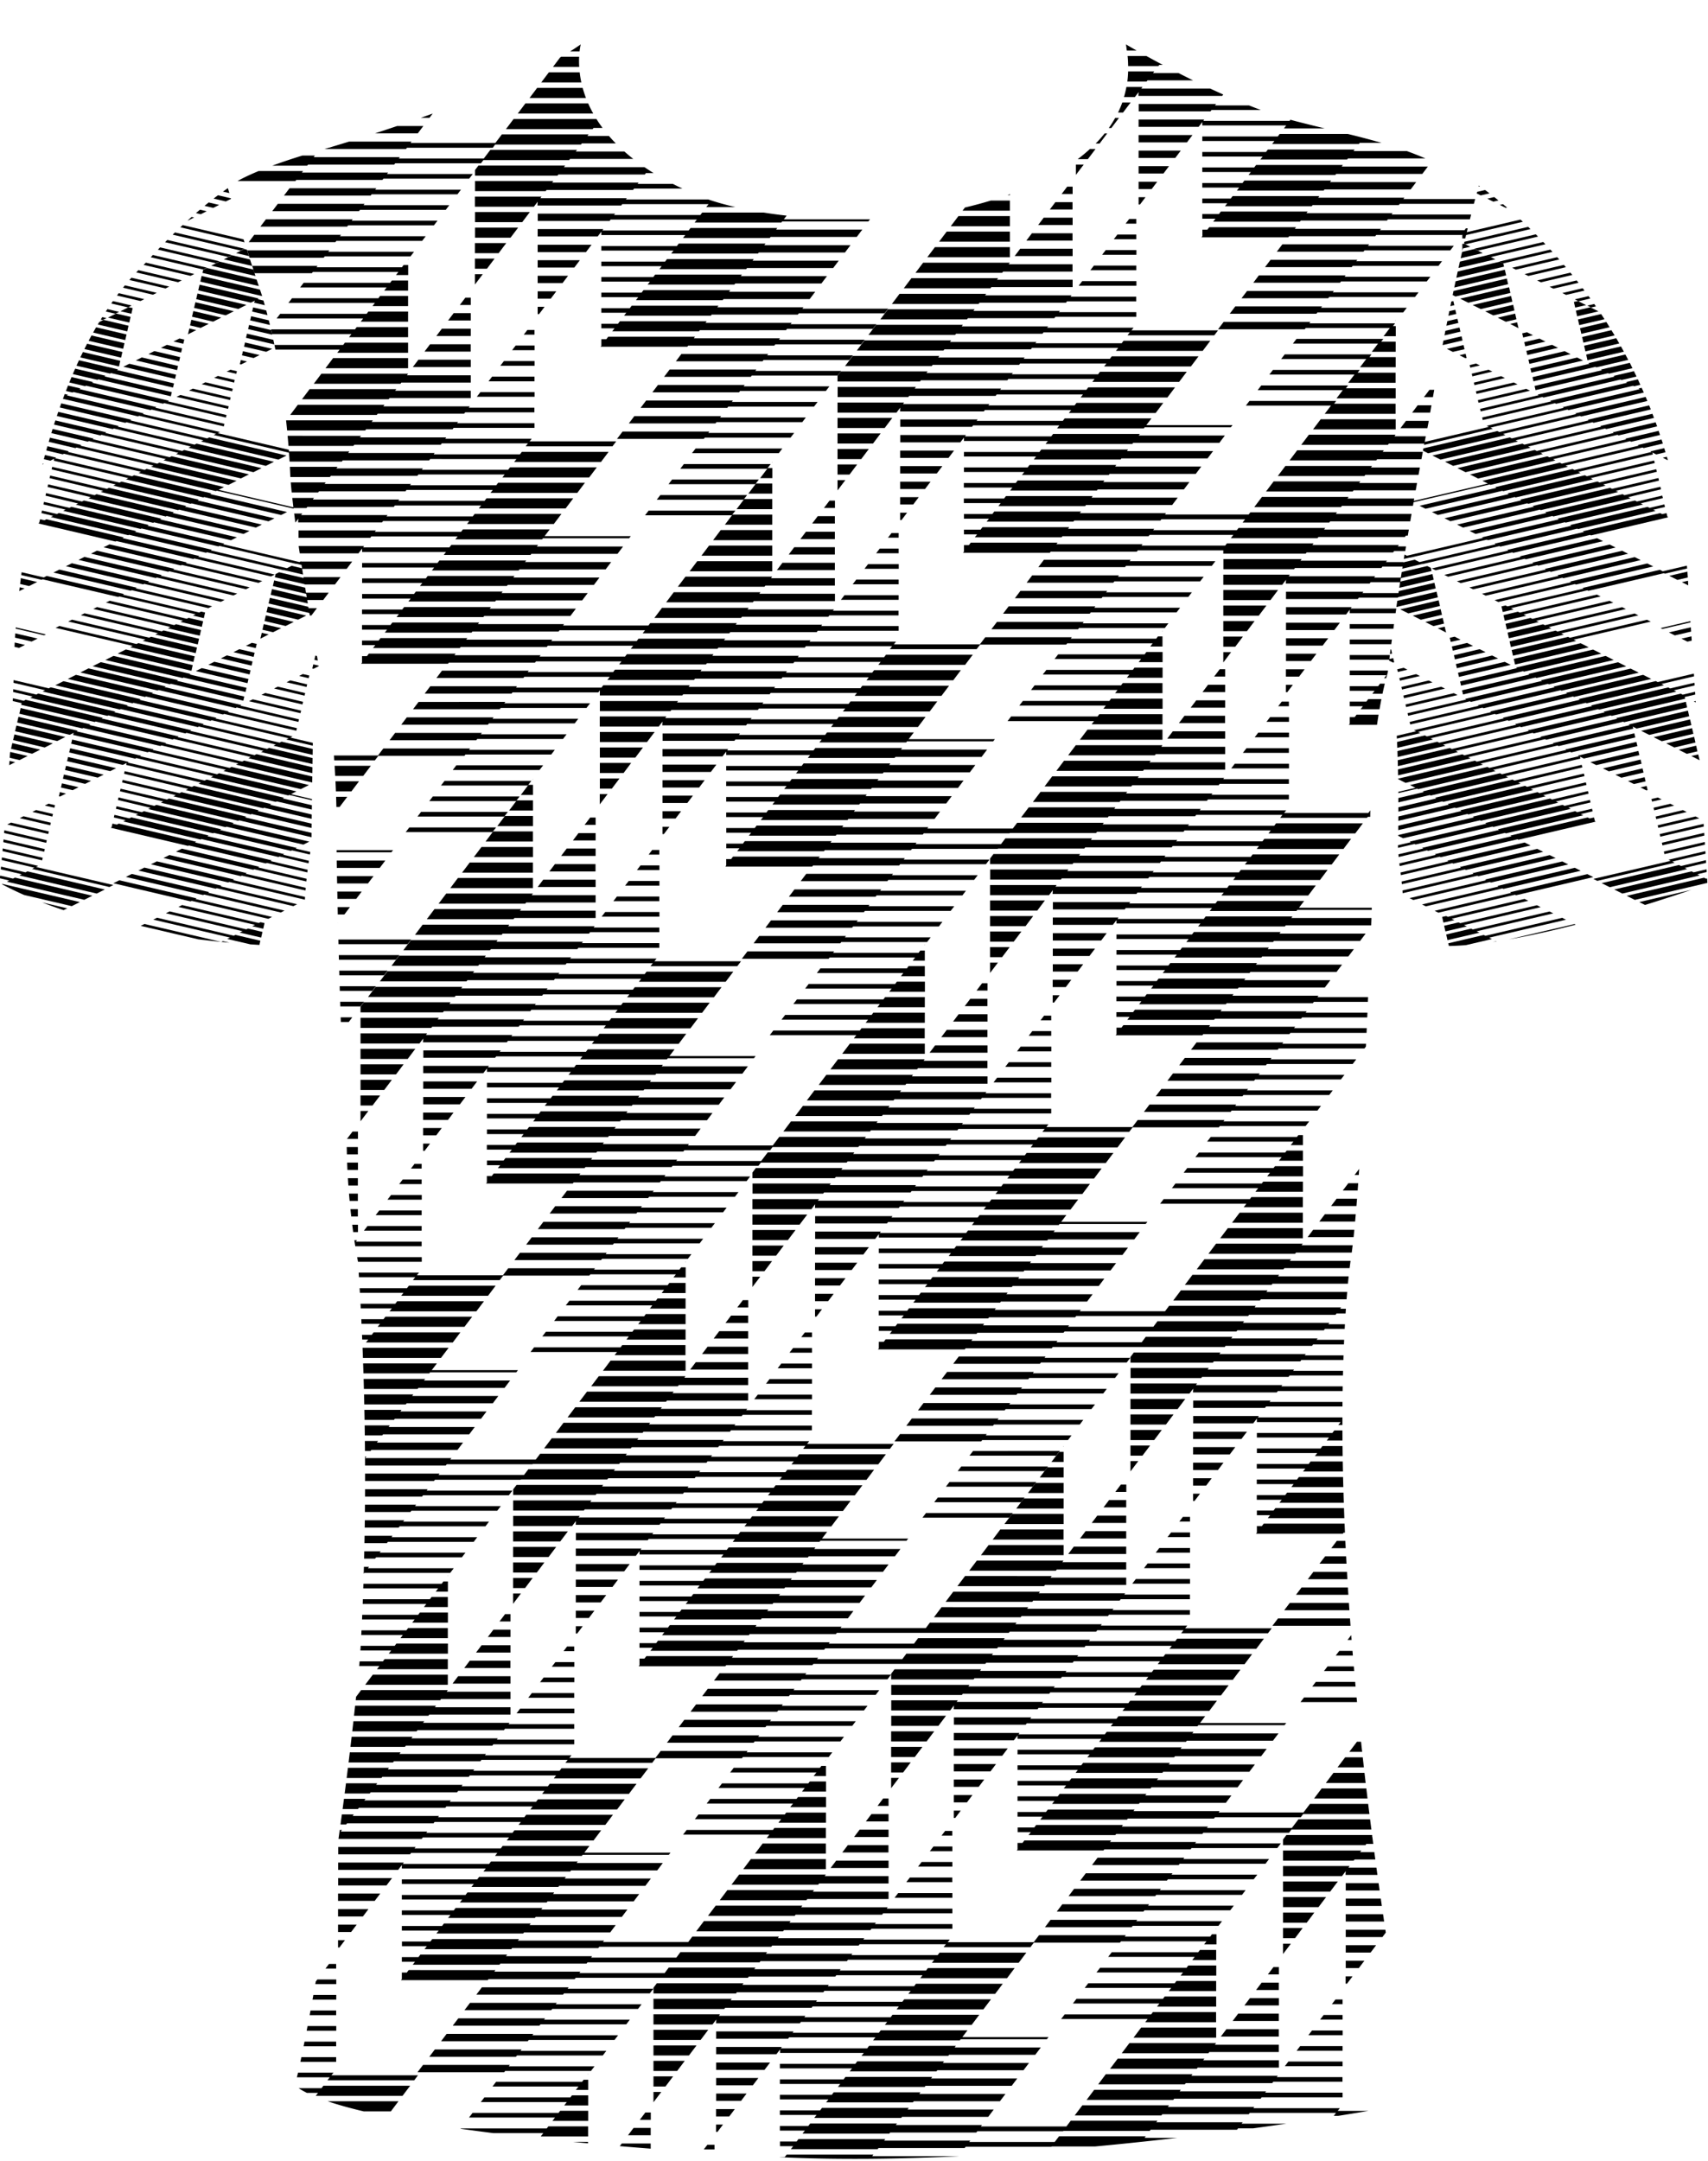 <svg xmlns="http://www.w3.org/2000/svg" width="265.948" height="336.412" viewBox="24.383 312.876 265.948 336.412"><path fill="none" d="M290.331 450.889c-.864-13.883-2.9-44.824-2.9-44.824-.617-17.57-6.016-31.993-12.726-42.513-9.039-14.16-19.961-21.41-19.961-21.41-11.137-6.51-17.061-7.08-28.352-9.98-8.791-2.258-20.019-8.272-24.562-10.827-.454-1.063-2.373-1.865-3.297-2.735-1.557-1.467-1.426-2.082-3.867-2.718-4.528-1.18-12.605-2.255-17.936-2.22-2.642.017-3.538-.417-6.185-.405-2.203.009-4.411.025-6.611.023-2.364-.002-3.588-.359-6.063-.401H156.712c-4.062.042-7.631.409-12.149.385-6.569-.035-18.069 1.026-24.201 2.544-2.664.66-2.349.991-3.987 2.603-1.003.986-3.233 1.959-3.553 3.109-12.867 7.9-39.001 15.271-39.001 15.271-11.568 3.332-13.883 5.646-13.883 5.646l.006.022c-6.675 4.612-12.716 11.563-12.716 11.563-19.235 18.217-20.531 60.591-20.531 60.591-.293 16.783-2.313 36.002-2.313 36.002 18.51 9.98 46.275 9.842 46.275 9.842 1.296-.432 1.157-3.039 1.157-3.039 0-7.234 1.157-12.586 1.157-12.586.03-9.873.447-18.666.154-21.396.05.723.067 1.832.064 3.238.003-1.404-.015-2.514-.064-3.238-.063-.785-.154-1.141-.293-.879l1.444-4.75.422 1.264c2.606 9.549 2.175 27.041 2.175 27.041.586 32.826 1.589 45.844 1.589 45.844.139 9.842 1.743 17.646 1.743 17.646 2.314 34.132.293 61.898.293 61.898-3.332 35.139-9.456 64.154-9.842 65.219l-.386 1.064c9.256 7.713 68.644 10.797 68.644 10.797 41.463 3.471 99.693-6.941 99.693-6.941 4.442-1.357 5.6-3.855 5.6-3.855-15.811-86.768-9.456-128.23-9.456-128.23 1.743-10.799 3.085-50.133 3.085-50.133.386-4.828.201-10.227.201-10.227-1.126-19.146 2.321-30.613 2.505-31.209 2.06 4.027 1.629 25.824 1.629 25.824-.139 1.883.293 4.629.293 4.629.864 6.369.586 10.998.586 10.998 10.258 4.904 47.279-8.547 47.279-8.547z"/><path fill="none" d="M181.855 548.682l.119-.157h-.001zM183.679 546.29l.131-.171h-.002zM188.842 539.456h.011l.449-.587h-.018zM187.359 541.415l.107-.14h-.002zM185.477 543.897l.153-.2h-.002zM161.21 512.77v-.016M161.21 510.348v-.015M161.226 507.941v-.015M161.226 505.505v.015M118.019 349.462v.015M118.019 356.727v-.015M118.019 354.321v-.016M118.019 351.899v-.015M118.019 359.133v.016M211.589 342.073v.015M182.821 593.197v.016M182.821 590.807v-.016M182.821 588.385v-.016M182.821 585.963v-.016M182.821 583.541v.016M161.21 515.176v.015M145.816 634.83v.016M145.816 642.096v-.016M145.816 639.658v.016M145.816 637.252v.016M86.952 613.39v-.016M86.952 608.546v.016M86.952 610.952v.016M86.952 606.124v.016M80.767 406.042v.015M80.767 403.62v.016M100.203 484.557v-.016M100.203 486.979v-.016M100.203 482.15v-.015M100.203 479.713v.016M198.231 463.887v-.016M198.231 461.48v-.015M198.231 456.621v.016M198.231 459.043v.016M198.231 466.293v.016M118.019 361.555v.016M220.088 536.633v.015M220.073 541.461v.016M220.088 539.055v.015M220.073 543.898v-.015M135.897 632.64v-.015M211.589 332.401v.016M211.589 337.26v-.015M211.589 339.667v-.016M211.589 334.838v-.015M123.958 562.1v-.015M123.958 564.491v.015M123.958 559.678v-.015M123.958 557.257v-.016M123.958 554.835v.015M80.751 408.464v.015M118.019 363.977v.015M80.767 401.214v.015M80.767 398.792v.016M174.46 391.188v.015M174.46 388.781v-.015M174.476 381.516v.015M174.476 383.953v-.015M174.476 386.359v-.015M80.751 413.292v.015M137.455 440.07v-.015M137.455 435.242v-.015M137.455 437.664v-.016M137.455 430.398v.016M137.455 432.82v-.015"/><path d="M81.754 610.042h-4.735v1.142h3.872zM76.829 447.968h6.684l.863-1.142h-7.568l.021 1.142zM140.062 586.364h13.358l.556-.726h-13.358l.17-.216H127.26l-.833 1.096h-13.39l.324-.417H99.895l.154-.216H86.582l.186-.247h-7.919c-.063.525-.125 1.053-.189 1.573h6.919l.14-.185h13.466l.154-.216h13.436l-.354.463h13.512l.54-.71h13.436l.153-.199zM98.692 427.899h13.358l.555-.724H99.246l.17-.216H85.904l-.864 1.142h13.497zM85.425 605.214h-8.391v1.141h7.528zM128.786 601.249h-13.42l.802-1.049h-13.512l-.293.386H88.927l.17-.216H77.049v1.142h11.184l.154-.216h13.436l-.355.463h13.513l.123-.17h13.42zM83.59 607.62h-6.571v1.142h5.707zM117.773 436.476v1.604l1.218-1.604zM170.326 422.054h-13.512l-.293.385h-13.436l.17-.216h-13.467l.186-.232h-12.186v1.574h10.998l.139-.185h13.466l.154-.216h13.436l-.355.463h13.513zM130.483 367.972l-.864 1.142h13.497l.155-.201h13.358l.555-.725h-13.359l.17-.216zM80.767 405.332v.71h7.558l-.354.463h13.513l.123-.17h13.42l.864-1.142H102.47l.186-.246H89.143l-.293.385zM99.771 408.757h13.42l.864-1.142h-13.42l.185-.246H87.307l-.293.385h-6.263v.71h5.739l-.355.462h13.513zM83.636 412.197l-.293.385h-2.592v.71h2.068l-.355.462h13.513l.123-.169h13.42l.154-.2h13.297l-.37.477h13.497l.139-.184h13.465l.155-.217h13.435l-.354.463h13.512l.54-.709h13.405l.154-.201h13.313l-.371.494h1.897v-1.573h-.709l-.263.354h-13.311l.169-.216h-13.482l-.833 1.095h-13.388l.323-.416h-13.466l.154-.216h-13.467l.186-.247h-13.497l-.278.37h-13.312l.17-.216H96.963l.186-.246zM152.989 586.827l-.062.077h.062zM162.722 601.219v-1.142h-6.324l-.865 1.142zM134.416 593.614h13.436l-.416.539v.016h5.568v-1.573h-4.365l-.232.293h-13.435zM162.738 602.499h-8.161l-.864 1.142h9.025zM130.067 581.721h13.497l.154-.2h13.358l.555-.725h-13.358l.17-.217H130.93zM131.902 579.314h13.497l.154-.2h13.358l.556-.725h-13.358l.17-.216h-13.513zM134.586 575.751l-.864 1.142h13.497l.154-.201h13.359l.555-.724h-13.358l.17-.217zM145.6 596.591h7.389v-1.573h-6.186l-.231.293h-13.436l-.556.725h13.436l-.416.539zM152.047 588.045h-13.42l-.554.726h13.435l-.417.54v.014h1.898v-1.573h-.71zM127.059 447.582h-2.946l-.556.726h3.502zM136.252 591.192h13.436l-.417.54v.015h3.733v-1.573h-2.53l-.232.293h-13.435zM149.765 573.546l.169-.217h-13.513l-.863 1.142h13.497l.154-.2h13.359l.555-.725zM127.073 550.223l.155-.216h13.435l-.354.463h13.513l1.187-1.574h-13.513l-.293.385h-13.435l.17-.2h-13.467l.185-.247H104.29v1.573h9.179l.586-.77-.031.586zM78.556 588.046c-.065.531-.131 1.063-.198 1.588h5.417l.139-.185H97.38l.154-.216h13.436l-.354.463h13.512l1.188-1.573h-13.513l-.293.385H98.074l.154-.216H84.762l.186-.246h-6.392zM122.308 592.103l1.188-1.573h-13.513l-.293.386H96.254l.154-.217H82.942l.186-.246h-4.873c-.068.534-.137 1.061-.206 1.589h3.906l.14-.186H95.56l.154-.216h13.436l-.354.463h13.512zM90.053 508.559h-10.06c.078.422.126.663.126.663l.004.062h9.93v-.725zM146.448 613.313h13.466l.155-.217h12.602v-.725h-12.062l.154-.216h-13.467l.186-.247h-13.497l-1.188 1.573v.016h13.512zM162.738 595.249h-2.669l-.865 1.142h3.534zM162.738 597.671h-4.505l-.864 1.142h5.369zM128.231 584.143h13.497l.154-.201h13.358l.556-.725h-13.358l.169-.216h-13.512zM143.764 598.981h9.209v-1.573h-8.022l-.215.309H131.3l-.555.725h13.436zM162.738 592.827h-.849l-.864 1.142h1.713zM185.058 349.184l-.864 1.142h7.188v-1.142zM199.697 319.783c.063.327.092.638.139.957h1.522c-1.053-.595-1.661-.957-1.661-.957zM201.331 351.807h-4.782l-.555.724h5.337zM194.714 354.213l-.556.725h7.158v-.725zM178.147 470.751h-4.504l-.863 1.142h5.367zM198.469 330.396h.781l1.188-1.573h-1.301c-.195.541-.42 1.064-.668 1.573zM178.147 465.923h-.848l-.864 1.141h1.712zM107.622 369.083h-4.781l-.556.725h5.337zM199.65 347.688h1.666v-.725h-1.111zM196.781 333.651h-.402c-.438.545-.9 1.073-1.395 1.573h.61l1.187-1.573zM201.316 350.11v-.725h-2.947l-.554.725zM197.033 332.802h.396l1.188-1.573h-.592a17.272 17.272 0 01-.992 1.573zM88.371 459.213l-1.187 1.573h13.497l.139-.17h13.466l.155-.216h12.602v-.724h-12.062l.169-.216h-13.466l.184-.247zM86.567 461.542h-9.431l.019.726h8.857l.555-.726zM139.183 463.27l.586-.771h-13.482l.325-.417h-13.467l.17-.2H99.848l.185-.247H86.536l-1.188 1.573h13.498l.139-.185h13.465l.155-.216h13.42l-.355.463zM204.895 322.977h.547a176.82 176.82 0 01-2.566-1.388h-2.917c.055.538.076 1.058.083 1.573h4.714l.139-.185zM181.633 345.667v-1.573h-2.971c-1.486.45-2.86.809-4.032 1.083l-.371.491h7.374zM181.649 343.102l-.396.144h.396v-.144zM189.979 555.791h-13.497l-1.189 1.573h13.497l.14-.184h10.812v-1.142h-9.949zM191.398 341.934h-.849l-.864 1.142h1.713zM168.769 352.917h12.864v-1.573h-11.677zM181.633 350.495v-1.573h-9.841l-1.188 1.573zM172.424 348.089h9.209v-1.573h-8.02zM191.906 338.494v1.605l1.219-1.605zM182.373 352.732h9.025v-1.142h-8.16zM107.622 366.661h-2.946l-.555.725h3.501zM188.713 344.341l-.863 1.141h3.532v-1.141zM194.961 336.073h-.872a25.913 25.913 0 01-1.898 1.573h1.582l1.188-1.573zM109.181 360.63h-1.08v1.141h.216zM191.398 346.762h-4.505l-.863 1.142h5.368zM113.592 443.695h3.532v-1.141h-2.668zM135.928 431.895h-8.392v1.141h7.528zM117.787 428.378h7.343l1.188-1.573h-8.531zM134.108 434.316h-6.572v1.142h5.708zM130.437 439.145h-2.901v1.141h2.037zM127.043 445.901v-.725h-1.11l-.556.725zM132.272 436.723h-4.736v1.141h3.872zM176.25 431.956h-13.421l.186-.246h-13.513l-.293.386h-11.754v.709h11.23l-.355.463h13.513l.123-.17h13.42zM127.536 442.708h.216l.864-1.142h-1.08zM127.043 452.426h-6.602l-.555.724h7.157zM117.787 430.8h5.523l1.188-1.573h-6.711zM117.787 435.628h1.868l1.187-1.573h-3.055zM133.229 364.44l.123-.17h13.42l.154-.201h13.358l.556-.724h-13.358l.17-.217h-13.42l.184-.246h-13.512l-.293.386h-2.592v.709h2.052l-.355.463zM117.787 433.206h3.688l1.187-1.573h-4.875zM130.067 350.789l-.293.385h-11.755v.71h11.23l-.355.462h13.512l.125-.169h13.419l.864-1.142h-13.42l.185-.246zM127.059 450.004h-4.782l-.556.725h5.338zM118.019 359.133h5.738l-.354.463h13.512l.123-.169h13.42l.865-1.142h-13.42l.184-.247h-13.512l-.294.386h-6.262zM118.019 356.712h7.558l-.354.462h13.513l.123-.169h13.42l.864-1.142h-13.42l.184-.246h-13.512l-.293.385h-8.083zM118.019 354.305h9.394l-.354.463h13.512l.124-.169h13.42l.864-1.142h-13.421l.185-.247h-13.512l-.293.386h-9.919zM204.108 323.995h-4.07a16.039 16.039 0 01-.119 1.573h3.001l.139-.185h7.09c-.787-.387-1.55-.769-2.279-1.142h-3.947l.185-.246zM117.124 440.132h-.847l-.865 1.141h1.712zM118.019 361.555h3.887l-.354.463h13.512l.124-.17h13.42l.154-.2h13.358l.556-.725h-13.358l.169-.216h-13.42l.185-.247H122.74l-.293.386h-4.428zM158.171 438.111l.124-.17h13.42l.863-1.141h-13.42l.186-.247h-13.513l-.293.385h-8.083v.71h7.559l-.356.463zM127.536 429.473v1.141h9.348l.571-.74v.524h13.066l-.356.463h13.513l.124-.17h13.42l.863-1.141h-13.42l.186-.246h-13.513l-.293.384H137.61l.154-.215zM201.331 356.635h-8.437l-.556.724h8.993zM174.414 434.378h-13.42l.185-.246h-13.513l-.293.385h-9.918v.71h9.394l-.355.462h13.513l.123-.169h13.42zM167.319 426.033l1.187-1.573h-13.513l-.293.386h-13.435l.154-.201h-13.466l.185-.247h-10.365v1.574h9.177l.586-.772-.03.586h13.05l.154-.216h13.436l-.356.463zM117.787 420.326v.802h12.834l.14-.185h13.466l.154-.216h13.436l-.355.462h13.512l1.188-1.573H158.65l-.293.386h-13.436l.154-.217h-13.466l.185-.246h-13.481l-.279.37h-13.311l.169-.216H91.38l-.864 1.142h13.513v.015l.154-.2h13.358zM93.199 417.271l-.863 1.142h13.529v.015l.153-.199h13.312l-.37.477h13.497l.139-.185h13.467l.154-.216h13.436l-.356.463h13.513l1.187-1.574h-13.512l-.293.386h-13.436l.154-.216h-13.465l.184-.247h-13.497l-.277.37h-13.312l.169-.216zM111 358.223h-2.899v1.142h2.036zM173.504 541.862h13.513l.342-.447.105-.14h.002l.106-.138H174.06zM229.837 556.27h4.205l-.06-1.142h-3.265l-.88 1.142zM228.017 558.69h6.164c-.023-.385-.044-.76-.065-1.141h-5.234l-.865 1.141zM184.441 545.271h5.552v-1.574h-4.363l-.153.2z"/><path d="M171.668 544.284h13.513l.296-.387.151-.2h.002l.107-.138h-13.513zM222.51 565.94h12.159l-.083-1.141h-11.212l-.864 1.141zM212.036 580.024h-13.512l-.293.386h-13.436l.17-.216h-12.047v1.141h11.184l.153-.216h13.436l-.355.463h13.513l.123-.17h13.42l.263-.339h-13.42zM199.758 543.96h-.849l-.863 1.142h1.712zM226.182 561.112h8.15c-.025-.385-.048-.761-.071-1.141h-7.216l-.863 1.141zM182.62 547.692h7.373v-1.573h-6.183l-.131.171zM224.346 563.52h10.148l-.077-1.142h-9.207l-.864 1.142zM209.244 565.91h-13.465l.169-.216h-13.466l.185-.247h-13.498l-.632.849h-13.281l.17-.216h-13.421l.186-.247h-13.513l-.293.386h-4.427v.724h3.871l-.354.463h13.513l.123-.17h13.42l.154-.2h26.778l.14-.185h13.466l.154-.216h13.435l-.354.463h13.513l.586-.772H208.92zM167.319 532.406h13.497l.154-.2h13.358l.556-.726h-13.358l.169-.215h-13.513zM165.498 534.813h13.497l.155-.201h13.358l.556-.725h-13.359l.17-.216h-13.512zM142.854 564.953l.124-.169h13.42l.863-1.141h-13.42l.186-.247h-13.513l-.293.385h-6.263v.71h5.739l-.356.462zM153.173 551.317h-13.512l-.294.386h-13.434l.169-.216h-12.047v1.142h11.184l.154-.216h13.435l-.355.463h13.513l.124-.17h13.42l.261-.34h-13.42zM169.155 529.984h13.497l.154-.2h13.358l.555-.725h-13.358l.17-.216h-13.513zM180.784 550.099h9.209v-1.574h-8.019l-.119.157zM170.99 527.563h13.497l.154-.201h13.358l.556-.725h-13.358l.169-.216h-13.512zM234.202 568.146h.636l-.057-.725h-.024l-.555.725z"/><path d="M169.848 546.705h13.513l.318-.415.129-.171h.002l.106-.139h-13.512zM183.438 564.429h13.467l.154-.216h12.602v-.725h-12.062l.169-.2h-13.466l.185-.247H170.99l-1.188 1.573h13.497zM168.013 549.112h13.513l.329-.43.118-.157h.001l.106-.138h-13.512zM163.662 537.234h13.497l.155-.2h13.358l.556-.725h-13.359l.17-.216h-13.512zM210.155 539.271h5.708l.863-1.142h-6.571zM189.993 538.021v-.077l-.061.077zM192.554 552.352h7.188v-1.142h-6.324zM214.32 488.151h13.358l.556-.725h-13.359l.169-.216h-13.513l-.832 1.096H187.31l.324-.417h-13.467l.155-.216h-13.466l.184-.247h-13.497l-1.187 1.573h13.497l.138-.185h13.467l.155-.215h13.434l-.354.463h13.512l.54-.71h13.42zM203.043 503.052h-13.42l.803-1.049h-13.513l-.293.386h-13.435l.17-.216h-12.048v1.141h11.183l.155-.216h13.435l-.354.463h13.512l.124-.169h13.419zM174.646 558.197l-1.188 1.574h13.497l.139-.185h12.648v-1.142h-11.785l.186-.247zM223.559 511.305h-13.497l-1.188 1.573h13.497l.139-.186h11.754c.04-.417.078-.799.114-1.142h-11.003l.184-.245zM190.719 554.758h9.023v-1.142h-8.16zM180.137 550.947l-1.188 1.574h11.03v-1.574zM177.129 554.942h12.864v-1.573h-11.676zM161.226 522.75l-.139.17h13.512l.124-.17h13.42l.154-.2h26.778l.139-.186h13.467l.154-.216h4.809l.031-.725h-4.3l.186-.217h-13.467l.186-.246h-13.497l-.633.848h-13.281l.17-.216h-13.42l.185-.246H162.29l-.294.385h-.771v1.019zM210.695 475.132l-.864 1.142h13.498l.154-.2h13.357l.226-.295.02-.431h-13.049l.17-.216h-13.512zM210.155 546.521h.215l.865-1.142h-1.08zM210.155 544.114h2.036l.864-1.141h-2.9zM210.155 541.692h3.872l.863-1.141h-4.735zM222.217 530.879H210.17v1.142h11.184l.154-.216h11.905c.001-.239.004-.475.006-.71h-11.356l.154-.216zM218.546 535.723h-8.391v1.141h7.527zM234.673 509.129h-9.448l.186-.246h-13.497l-1.188 1.573h13.497l.139-.186h10.16c.088-.73.144-1.095.144-1.095l.007-.046zM194.374 549.93h5.368v-1.142h-4.503zM225.889 526.051h-13.467l.186-.247h-12.187v1.574h10.998l.14-.186h13.466l.154-.216h8.307l.019-.725h-7.786l.17-.2zM186.277 542.85h3.716v-1.575h-2.527l-.107.14zM227.708 523.645h-13.466l.185-.247H200.93l-.524.694v.88h12.834l.139-.186h13.467l.154-.216h6.555l.024-.726h-6.039l.168-.199zM224.053 528.473h-13.467l.186-.247h-10.366v1.574h9.179l.586-.771-.031.586h13.05l.154-.216h10.097c.004-.243.007-.486.012-.726h-9.569l.169-.2zM200.406 541.908l1.218-1.604h-1.218zM126.842 568.255l-.293.386h-2.591v.724h2.051l-.354.463h13.512l.123-.17h13.421l.154-.2h26.779l.138-.186h13.466l.155-.215h13.435l-.354.463h13.512l1.188-1.574h-13.513l-.293.386h-13.435l.17-.216h-13.467l.185-.247h-13.497l-.633.849H153.42l.17-.216h-13.42l.185-.247zM172.671 609.965h-10.226l.153-.216h-13.466l.186-.247H135.82l-1.188 1.573v.016h13.497l.139-.186h13.467l.154-.216h10.782zM172.671 607.543h-8.437l-.556.725h8.993zM163.154 581.521h7.342l1.188-1.574h-8.53zM214.504 576.77l1.189-1.574H202.18l-.293.386h-13.436l.17-.201h-13.466l.185-.246h-12.186v1.573h10.998l.139-.186h13.466l.154-.215h13.436l-.355.463zM159.081 561.236h-13.42l.186-.247h-13.513l-.293.386h-8.083v.71h7.559l-.356.462h13.513l.123-.169h13.421zM175.802 592.287h-2.899v1.142h2.036zM177.638 589.865h-4.735v1.142h3.872zM172.671 600.293h-2.946l-.556.726h3.502zM172.671 602.699h-4.782l-.555.726h5.337zM173.983 594.709h-1.08v1.142h.215zM163.138 591.223l1.219-1.604h-1.219zM219.348 570.353h-13.513l-.293.385h-13.435l.185-.216h-13.467l.186-.247h-13.497l-.633.849H151.6l.17-.216h-13.42l.184-.247h-13.511l-.294.386h-.771v1.017l-.138.17h13.511l.124-.17h13.42l.155-.2h26.778l.139-.185h13.466l.155-.216h13.434l-.354.463h13.512zM162.738 604.905h-9.95l.185-.247h-13.497l-1.188 1.573h13.497l.139-.184h10.814zM137.64 607.08l-1.188 1.573h13.497l.139-.184h12.65v-1.142h-11.786l.185-.247zM152.973 599.83h-9.841l-1.188 1.573h11.029zM140.109 603.825h12.864v-1.573h-11.677zM169.848 582.369h-6.71v1.573h5.522zM166.193 587.197h-3.055v1.574h1.867zM179.474 587.459h-6.571v1.142h5.707zM163.138 584.791v1.573h3.687l1.188-1.573zM172.656 605.121h-6.602l-.556.726h7.158zM172.656 598.597v-.726h-1.111l-.555.726zM217.528 572.774h-13.512l-.294.386h-13.435l.154-.201h-13.466l.184-.246h-13.497l-.524.694v.879h12.834l.139-.185h13.466l.155-.216h13.451l-.356.463h13.513zM181.294 585.037h-8.391v1.142h7.527zM199.588 560.882h-13.466l.185-.247H172.81l-1.188 1.573h13.497l.139-.186h13.467l.154-.215h10.782v-.725h-10.227zM230.531 572.99h4.71l-.064-.725h-4.09l-.556.725zM166.933 355.339h13.497l.139-.185h10.813v-1.142h-9.949l.184-.246H168.12zM232.367 570.568h2.667l-.06-.725h-2.052l-.555.725zM196.21 547.508h3.532v-1.142h-2.668zM200.406 539.456h1.867l1.187-1.574h-3.054zM164.588 553.986h-13.42l.186-.247h-13.513l-.293.386h-13.435l.154-.216h-10.228v1.142h9.348l.571-.74v.524h13.066l-.356.463h13.513l.123-.17h13.421zM160.917 558.814h-13.42l.185-.247h-13.513l-.293.386h-9.918v.71h9.364l-.356.462h13.544l.123-.169h13.42zM175.895 538.73l-.555.726h13.502l.442-.587h.018l.105-.139zM162.738 556.393h-13.42l.184-.247H135.99l-.293.385h-11.739v.71h11.214l-.354.463h13.512l.123-.17h13.42z"/><path d="M188.842 539.456l-.745.986h1.896v-1.573h-.691l-.449.587zM217.945 589.942h-13.42l.184-.246h-13.512l-.293.385h-8.083v.71h7.558l-.354.463h13.512l.123-.17h13.42zM219.781 587.521H206.36l.185-.247h-13.513l-.292.386h-9.919v.709h9.394l-.354.463h13.512l.123-.17h13.42zM221.615 585.099h-13.419l.185-.246h-13.513l-.293.385h-11.754v.709h11.23l-.355.463h13.512l.124-.17h13.42zM182.821 583.017v.524h13.065l-.355.463h13.513l.123-.17h13.42l.864-1.142h-13.42l.185-.246h-13.513l-.293.386h-13.435l.154-.217h-10.226v1.142h9.347zM201.717 593.66l.123-.17h13.42l.864-1.141h-13.42l.185-.246h-13.512l-.294.385h-6.262v.709h5.738l-.355.463zM228.711 575.396h6.745l-.066-.725h-6.123l-.556.725zM200.406 537.034h3.687l1.188-1.574h-4.875zM235.615 577.094h-8.185l-.555.725h8.807l-.067-.725zM228.99 592.827h8.326l-.188-1.573h-6.951l-1.187 1.573zM227.338 595.002h-13.219l.169-.216h-13.42l.186-.247h-13.513l-.293.386h-4.428v.726h3.888l-.354.463h13.512l.124-.17h13.42l.154-.201h13.358l.37-.493h10.321c-.066-.53-.133-1.063-.197-1.589h-9.059l-1.019 1.341zM230.824 590.405h6.202c-.062-.528-.121-1.05-.181-1.573h-4.834l-1.187 1.573zM186.924 400.011l-.863 1.141h13.497l.154-.201h13.359l.554-.724h-13.358l.17-.216zM141.543 503.499h7.342l1.188-1.573h-8.53zM150.814 520.282h-1.112l-.554.725h1.666zM150.814 522.704h-2.947l-.555.725h3.502zM104.276 562.517l1.217-1.605h-1.217zM168.399 459.923l-.063.077h.063zM141.543 505.905h5.522l1.188-1.573h-6.71zM140.833 478.865h-13.42l.185-.247h-13.512l-.294.386h-13.434l.153-.216H90.284v1.141h9.348l.571-.741v.525h13.065l-.355.463h13.513l.123-.169h13.42zM101.252 495.54l-.293.385h-.771v1.018l-.124.155h13.512l.124-.17h13.42l.155-.2h13.358l.555-.726h-13.359l.17-.216h-13.42l.186-.246zM150.814 525.125h-4.783l-.555.726h5.338zM150.814 527.532h-6.603l-.555.725h7.158zM141.821 530.679h8.993v-.726h-8.438zM107.329 558.49h-3.053v1.573h1.866zM158.665 544.067h-13.512l-.293.386h-13.436l.169-.2h-13.466l.186-.247h-13.498l-.525.694v.879h12.834l.139-.184h13.467l.154-.216h13.436l-.355.463h13.512zM104.276 552.813h7.341l1.189-1.573h-8.53zM160.486 541.646h-13.513l-.293.386h-13.436l.185-.216h-13.466l.185-.246h-13.497l-.679.895H92.66l.169-.216H81.228v1.156H91.95l.154-.2h13.358l.046-.047h13.436l.139-.185h13.467l.154-.216h13.436l-.355.463h13.513l1.188-1.574zM141.543 508.327h3.687l1.187-1.573h-4.874zM138.997 481.287h-13.42l.186-.247H112.25l-.293.386h-11.754v.709h11.23l-.356.463h13.513l.124-.17h13.42zM113.792 569.89v-.725h-1.11l-.555.725zM141.543 513.202l1.218-1.604h-1.218zM141.543 510.749h1.866l1.188-1.573h-3.054zM108.487 539.162l-.679.896H94.495l.17-.217h-13.42l.185-.246h-.212l.008 1.403h12.561l.154-.2h13.358l.046-.047h13.436l.139-.185h13.466l.154-.216h13.436l-.354.462h13.513l1.188-1.573H148.81l-.293.386h-13.436l.186-.216H121.8l.186-.247h-13.499zM140.725 532.175h-13.466l.185-.247h-13.497l-1.188 1.573h13.497l.139-.185h13.467l.154-.215h10.782v-.726h-10.227zM155.642 548.063l1.187-1.574h-13.512l-.293.386h-13.436l.17-.2h-13.467l.186-.247H104.29v1.573h10.999l.139-.185h13.466l.154-.215h13.436l-.355.462zM149.919 448.894l-.864 1.141h13.497l.154-.201h13.359l.555-.725h-13.358l.169-.215zM80.767 403.62h9.363l-.354.463h13.543l.124-.17h13.42l.863-1.142h-13.42l.185-.246H90.979l-.293.385h-9.919zM112.219 410.021h-13.42l.186-.246H85.472l-.293.385h-4.428v.725h3.904l-.356.463h13.513l.124-.169h13.42l.154-.2h13.312l-.371.477h13.497l.139-.185h13.467l.154-.216h12.603v-.725h-12.063l.155-.216h-13.467l.185-.247h-13.497l-.278.371H112.05zM138.89 392.359h-13.513l-.555.725h13.512zM76.791 445.546h8.526l.262-.339h-8.782l-.006.339zM220.782 461.928l.124-.17h13.42l.864-1.142h-13.42l.185-.246h-13.512l-.293.386h-9.919v.709h9.394l-.355.463zM137.162 483.693h-13.42l.185-.247h-13.513l-.293.386h-9.918v.709h9.363l-.355.463h13.544l.123-.169h13.42zM234.542 415.56h6.146l-.017.142.612.306.185-.046-.154-.648-.598.145.078-.623h-6.252v.724zM147.219 452.457h13.497l.154-.201h13.359l.555-.725h-13.358l.17-.216h-13.513zM76.717 436.908c.018.541.032 1.064.044 1.573h.505l1.188-1.573h-1.737zM76.876 450.39h4.801l.864-1.142h-5.688l.023 1.142zM134.123 380.991h13.359l.555-.725h-13.374l.17-.216h-13.512l-.865 1.142h13.513zM178.132 469.486v-1.141h-2.669l-.864 1.141zM229.914 449.85l1.189-1.574H217.59l-.293.386h-13.435l.169-.2h-13.466l.184-.247h-12.185v1.573h10.998l.138-.185h13.467l.155-.216h13.435l-.355.463zM168.383 472.078v-1.574h-8.021l-.262.355h-13.467l-.556.725h13.467l-.37.494zM119.069 489.863l.123-.17h13.42l.864-1.141h-13.421l.217-.262h-13.513l-.293.386h-6.263v.724h5.707l-.354.463zM135.326 486.115h-13.42l.185-.247h-13.512l-.294.386h-8.082v.709h7.558l-.355.463h13.513l.123-.17h13.42zM237.974 454.169h-11.33l.802-1.049h-13.513l-.293.386h-13.436l.17-.216h-12.048v1.141h11.184l.154-.216H213.1l-.354.463h13.513l.123-.17h11.586l.006-.339zM114.672 353.38h-6.571v1.141h5.707zM118.019 348.938v.524h13.065l-.354.462h13.512l.123-.169h13.42l.865-1.142h-13.42l.184-.246h-13.512l-.293.385h-13.436l.154-.216h-10.226v1.142h9.347zM116.492 350.974h-8.391v1.141h7.527zM223.606 458.195l.184-.247h-13.511l-.294.386h-11.754v.709h11.229l-.354.463h13.512l.123-.169h13.42l.865-1.142zM112.836 355.802h-4.735v1.141h3.872zM131.531 366.676h13.42l.155-.2h13.358l.556-.725h-13.359l.17-.216h-13.42l.185-.247h-13.513l-.293.386h-.771v1.018l-.123.154h13.512zM120.086 523.814h11.029v-1.573h-9.841l-.262.355h-13.467l-.555.724h13.466zM131.131 524.663h-11.678l-1.187 1.573h12.865zM115.782 529.491l-1.187 1.573h13.497l.139-.185h12.648v-1.142h-11.784l.185-.246zM128.339 512.924h-13.467l-.555.725h13.466l-.37.494h3.718v-1.574h-2.53zM108.825 520.898h13.467l-.37.495h9.209v-1.574h-8.021l-.263.355h-13.466zM110.661 518.492h13.466l-.37.494h7.374v-1.573h-6.185l-.263.355h-13.466zM112.482 516.07h13.466l-.371.494h5.554v-1.573h-4.366l-.262.355h-13.467zM140.895 515.253h-.849l-.863 1.142h1.712zM109.967 501.771h13.497l.154-.2h13.359l.555-.725h-13.358l.17-.216h-13.513zM106.312 506.615h13.497l.154-.201h13.359l.554-.725h-13.358l.17-.215h-13.513zM108.131 504.193h13.498l.154-.2h13.358l.556-.725h-13.359l.17-.216h-13.513zM131.115 527.085h-13.497l-1.188 1.573h13.498l.139-.185h10.812v-1.142h-9.949zM98.676 481.21h-8.392v1.141h7.528zM135.542 468.113l1.188-1.573h-13.512l-.294.386h-13.435l.169-.2H96.193l.184-.247H82.88l-1.187 1.573H95.19l.138-.186h13.467l.154-.216h13.436l-.355.463zM78.869 454.076h-1.916l.026 1.142h1.026l.864-1.142zM87.554 442.399h13.513l.555-.724H88.11zM77.073 459.12l.018.726h10.756l.556-.726h-11.33zM142.036 477.261h-13.42l.802-1.049h-13.512l-.293.386h-13.436l.17-.216H90.3v1.14h11.184l.154-.215h13.435l-.355.463h13.513l.123-.17h13.421zM113.792 576.415h-6.601l-.556.725h7.157zM93.169 488.459h-2.9v1.142h2.036zM90.269 492.022h.216l.864-1.141h-1.08zM124.575 535.723h13.466l.155-.216h12.602v-.726h-12.062l.17-.2h-13.467l.185-.247h-13.497l-1.188 1.574h13.497zM95.004 486.053h-4.735v1.141h3.872zM96.856 483.631h-6.572v1.141h5.707zM140.879 517.659h-2.668l-.864 1.142h3.532zM103.874 573.792h-8.16l-.863 1.142h9.023zM94.125 558.12l-.061.077h.061zM97.534 571.37l-.864 1.142h7.189v-1.142zM94.125 560.619v-1.573h-.709l-.263.354H80.967l-.024.726h11.655l-.37.493h1.897zM103.874 568.964H99.37l-.864 1.141h5.368zM140.879 520.081h-4.504l-.863 1.142h5.367zM104.276 556.084v1.573h3.686l1.188-1.573zM103.874 566.542h-2.669l-.863 1.142h3.532zM103.874 576.198h-9.949l.185-.246H80.613l-.79 1.046-.055.527h13.154l.139-.186h10.813v-1.141zM94.11 573.546H82.433l-1.188 1.573H94.11zM91.226 579.762h12.648v-1.142H92.089l.186-.246H79.677l-.172 1.573h11.582l.139-.185zM110.986 553.662h-6.71v1.573h5.521zM131.131 509.237l-.062.077h.062zM112.666 498.224l-.863 1.141H125.3l.154-.2h13.359l.554-.726h-13.358l.17-.215zM131.856 526.051h9.023v-1.142h-8.159zM132.041 508.096h-13.358l.169-.216h-13.513l-.863 1.141h13.497l.154-.2h13.359zM140.879 522.503h-6.324l-.863 1.142h7.187zM90.809 544.9l.17-.216h-9.753l-.004 1.142H90.1l.154-.2h13.358l.556-.726H90.809zM103.874 564.121h-.848l-.864 1.141h1.712zM85.858 533.718h13.42l.863-1.142h-13.42l.186-.247h-5.786l.03 1.558h4.583l.124-.169zM234.542 417.256v.725h5.707l-.354.463h.326c.151-.569.244-.863.244-.863l.036-.324h-5.959zM84.022 536.139h13.42l.864-1.141h-13.42l.185-.247h-3.906c.008.521.017 1.044.023 1.558h2.711l.123-.17zM82.201 538.561h13.42l.864-1.142h-13.42l.185-.246h-2.054c.005.521.012 1.046.016 1.558h.866l.123-.17zM227.539 364.131l.155-.2h13.095l-.971 1.28h1.897v-1.573h-.432l.324-.432h-13.359l.17-.216h-13.512l-.864 1.141zM239.448 366.06l.324-.433h-13.513l-.556.726h13.25l-.971 1.28h3.717v-1.573zM203.676 377.999h-13.513l-.293.385h-13.435l.17-.216h-12.047v1.142h11.182l.155-.216h13.435l-.354.463h13.513l.123-.17h13.419l.263-.34h-13.42zM229.36 361.709l.154-.2h13.358l.555-.725h-13.358l.17-.216h-13.513l-.863 1.141zM172.934 383.012h-8.392v1.141h7.528zM231.195 359.303l.154-.2h13.358l.556-.726h-13.358l.169-.215h-13.512l-.864 1.141zM165.113 357.745h13.497l.138-.185h12.65v-1.142h-11.785l.185-.246H166.3zM171.114 385.434h-6.572v1.141h5.707zM206.159 374.744l1.188-1.574h-13.513l-.293.386h-13.435l.17-.201H166.81l.184-.246h-12.185v1.573h10.998l.139-.185h13.466l.155-.216h13.435l-.355.463zM165.621 392.684h-1.079v1.141h.216zM169.278 387.855h-4.736v1.142h3.871zM167.442 390.262h-2.9v1.141h2.036zM241.654 362.789h.061v-.077zM201.671 344.711h.216l.863-1.142h-1.079zM155.965 369.854h13.498l.139-.185h13.466l.154-.216h13.435l-.354.463h13.513l1.187-1.574H197.49l-.292.386h-13.436l.17-.201h-13.467l.186-.246h-13.497zM157.801 367.432h13.497l.139-.185h13.467l.154-.216h13.435l-.355.463h13.513l1.188-1.574h-13.513l-.293.386h-13.435l.169-.201h-13.466l.185-.246h-13.497zM154.376 393.224h-2.668l-.864 1.141h3.532zM127.783 371.536h13.498l.154-.201h13.358l.556-.725H141.99l.169-.216h-13.511zM201.671 342.305h2.036l.864-1.142h-2.9zM155.318 370.687l-.525.694v.879h12.834l.139-.185h13.467l.153-.216h13.436l-.355.463h13.513l1.187-1.573h-13.512l-.293.385h-13.436l.17-.2H168.63l.185-.247zM76.726 630.666h-4.928l-.146.725h5.073v-.725zM201.671 335.039h7.527l.864-1.142h-8.391zM201.671 337.461h5.707l.864-1.142h-6.571zM201.671 339.883h3.871l.864-1.142h-4.735zM157.847 385.171h-3.054v1.574h1.866zM78.099 614.87h-1.08v1.142h.216zM221.354 354.459h13.497l.154-.2h13.359l.554-.725H235.56l.17-.216h-13.513zM233.74 355.956l.169-.216h-13.512l-.864 1.141h13.498l.154-.2h13.358l.555-.725zM90.207 598.89h13.436l-.354.463h13.513l1.188-1.574h-13.513l-.293.386H90.747l.17-.2H77.45l.186-.247h-.353c-.065.464-.129.931-.194 1.389h12.964l.154-.217zM76.741 623.4h-3.565l-.132.725h3.697v-.725zM163.262 360.183h13.497l.139-.186h13.466l.154-.216h10.783v-.725h-10.228l.155-.2h-13.466l.185-.247h-13.498zM76.741 628.244h-4.47l-.14.725h4.61v-.725zM79.918 612.464h-2.899v1.141h2.036zM161.457 362.589h13.497l.139-.185h13.466l.154-.216h12.603v-.725h-12.063l.17-.201h-13.467l.186-.247h-13.497zM164.326 400.689h-4.782l-.555.725h5.337zM236.686 352.053l.154-.2h13.358l.556-.725h-13.358l.17-.216h-13.513l-.864 1.141zM173.241 364.825h13.467l.155-.216h13.435l-.354.463h13.511l.587-.771H200.56l.324-.417h-13.466l.169-.2h-13.466l.185-.247h-13.513l-1.187 1.574h13.497zM241.699 368.466h-4.087l.324-.432h-13.513l-.556.725h13.251l-.971 1.28h5.552zM154.793 381.917h5.523l1.187-1.574h-6.71zM154.793 379.495h7.343l1.187-1.574h-8.53zM154.793 384.338h3.687l1.187-1.573h-4.874zM164.311 403.096h-6.603l-.554.724h7.157zM160.809 398.992h3.502v-.724h-2.946zM200.698 381.979l.125-.17h13.419l.865-1.142h-13.421l.185-.247h-13.512l-.293.386H174.63l.154-.216h-10.226v1.141h9.348l.57-.74v.525h13.065l-.354.463zM177.576 376.919l.155-.216h13.435l-.354.463h13.511l1.189-1.574h-13.513l-.293.386h-13.435l.17-.201h-13.467l.185-.246h-10.366v1.573h9.178l.587-.771-.031.586zM164.311 395.846H163.2l-.555.724h1.666zM154.793 389.213l1.219-1.605h-1.219zM149.009 396.787h5.367v-1.142h-4.504zM80.119 489.015h-.848l-.865 1.141h1.713zM164.311 405.518h-8.438l-.555.724h8.993zM79.24 471.229h-1.813l.025.725h1.233l.555-.725zM126.272 409.065h13.497l.138-.184h13.452l.154-.217h10.782v-.725h-10.226l.169-.201h-13.466l.184-.246h-13.497zM128.108 406.628h13.497l.138-.185h12.649v-1.142h-11.785l.185-.246h-13.497zM80.104 496.265h-1.549c.023.387.047.767.074 1.142h1.475v-1.142zM80.104 491.421h-1.739l.011.154c.005.334.015.658.023.987h1.705v-1.141zM80.104 499.813v-1.142h-1.38c.032.389.065.769.1 1.142h1.28zM80.119 493.843h-1.683c.014.384.029.767.047 1.142h1.636v-1.142zM239.649 420.865c.129-.608.25-1.13.357-1.572h-.744l-.293.385h-4.427v.725h3.872l-.355.463h1.59zM80.119 503.515h-.892c.05.398.1.778.15 1.142h.742v-1.142zM80.104 502.234v-1.142H78.95c.041.393.082.771.125 1.142h1.029zM129.928 404.206h13.497l.139-.185h10.812v-1.141h-9.949l.186-.247h-13.498zM143.564 457.285h13.497l.154-.201h13.358l.555-.725h-13.357l.169-.215h-13.513zM154.392 390.802h-.848l-.864 1.141h1.712zM239.183 423.272c.1-.565.198-1.091.295-1.574h-2.051l-.293.386h-2.592v.726h2.052l-.355.463h2.944zM178.132 474.314v-1.141h-6.325l-.863 1.141zM145.399 454.863h13.498l.154-.201h13.357l.556-.724h-13.358l.17-.216h-13.513zM224.623 409.806v1.141h7.529l.863-1.141zM81.075 468.808h-3.729l.023.725h3.149l.557-.725zM214.86 406.289h7.341l1.189-1.574h-8.53zM224.623 404.978v1.142h11.184l.154-.216h6.082l.01-.063 5.878-1.372-.2-.879-5.552 1.298-.046.306h-5.615l.154-.216h-12.049zM234.542 413.152h6.471l.097-.725h-6.567v.725zM200.406 534.612h5.522l1.187-1.573h-6.709zM178.147 475.595h-8.159l-.865 1.141h9.024zM132.133 383.413h13.513l.555-.725h-13.512zM144.643 385.727h-.709l-1.188 1.573h1.897zM140.91 389.707h3.718v-1.574h-2.53zM144.567 384.878h.061v-.077zM130.313 385.835h13.512l.556-.725h-13.513zM128.478 388.241h13.512l.555-.725h-13.513zM125.963 373.942h13.497l.155-.201h13.358l.556-.725H140.17l.17-.216h-13.513zM124.127 376.364h13.498l.154-.201h13.358l.556-.725h-13.359l.17-.216h-13.513zM90.037 506.862v-.726H79.811l.154-.216h-.407c.05.337.099.651.146.941h10.333zM154.376 399.193v-1.141h-6.324l-.863 1.141zM145.353 401.615h9.023v-1.142h-8.159zM122.292 378.785h13.497l.155-.2h13.358l.555-.725h-13.359l.17-.216h-13.512zM131.763 401.8h12.865v-1.573H132.95zM76.726 625.822h-3.995l-.136.725h4.131v-.725zM126.642 390.663h13.513l.555-.725h-13.512zM118.636 596.931l1.188-1.573h-13.512l-.294.385H92.583l.169-.2H79.286l.185-.247h-1.854l-.215 1.573h.882l.139-.185H91.89l.154-.216h13.436l-.355.463h13.511zM80.258 594.277h13.466l.154-.216h13.436l-.354.463h13.513l1.188-1.574h-13.513l-.293.386H94.418l.154-.216H81.107l.185-.247h-3.351c-.07.535-.142 1.061-.212 1.589h2.391l.138-.185zM76.726 633.087h-5.42l-.152.726h5.573v-.726zM137.254 394.55h7.374v-1.573h-6.185zM144.628 390.555h-4.365l-1.189 1.573h5.554zM135.419 396.957h9.209v-1.574h-8.021zM133.599 399.378h11.029v-1.573h-9.842zM90.053 498.887h-4.782l-.555.725h5.337zM122.431 556.331h-8.392v1.142h7.528zM151.291 517.813h.217l.863-1.14h-1.08zM151.291 515.407h2.036l.865-1.141h-2.901zM150.381 537.203h-13.466l.155-.2h-13.467l.185-.247h-13.497l-1.187 1.573h13.497l.139-.184h13.465l.155-.216h13.435l-.354.463h13.512l.586-.772h-13.481zM161.843 486.408h13.466l.154-.216h12.603v-.725h-12.063l.17-.2h-13.467l.186-.247h-13.497l-1.189 1.573h13.497zM157.863 509.423h-6.572v1.14h5.708zM197.753 492.331H184.24l-.292.386h-13.436l.185-.216h-13.466l.184-.247h-13.497l-1.017 1.342h-13.236l.17-.216h-13.42l.185-.246h-13.513l-.293.385h-2.591v.725h2.051l-.354.463h13.512l.123-.17h13.42l.155-.2h13.374l.37-.494h13.358l.139-.185h13.467l.154-.217h13.435l-.355.463h13.513zM151.291 508.143h7.529l.863-1.142h-8.392zM157.338 474.5h11.029v-1.574h-9.841l-.262.355h-13.467l-.555.725h13.466zM194.097 497.159h-13.513l-.293.386h-13.435l.17-.2h-13.467l.185-.247h-12.186v1.573h10.999l.139-.185h13.465l.155-.216h13.435l-.354.462h13.512zM195.917 494.753h-13.512l-.293.386h-13.436l.17-.201h-13.467l.186-.247h-13.497l-.525.695v.879h12.833l.14-.186h13.466l.154-.216h13.436l-.355.463h13.513zM151.291 512.985h3.872l.865-1.141h-4.737zM120.611 558.753h-6.572v1.142h5.708zM113.808 571.587h-2.946l-.555.725h3.501zM113.808 578.837h-8.438l-.555.725h8.993zM113.792 581.243h-10.227l.154-.201H90.253l.186-.246H79.412c-.059.528-.12 1.049-.18 1.573h10.019l.139-.186h13.466l.154-.216h10.782v-.724zM75.754 387.13l.139-.185h13.481l.154-.216h13.436l-.354.463h13.513l1.188-1.574h-13.513l-.293.386H90.069l.154-.216H76.756l.186-.247h-7.42c.042.775.063 1.325.071 1.589h6.161zM113.808 573.993h-4.781l-.556.725h5.337zM114.271 389.599l1.188-1.574h-13.513l-.293.386H88.217l.17-.201H74.921l.185-.247h-5.452c.044.503.094 1.027.151 1.573h4.113l.139-.185h13.467l.154-.216h13.436l-.355.463h13.512zM70.187 392.807c.059.463.121.934.184 1.41l.462-.608-.031.586h13.065l.154-.216h13.436l-.354.462h13.513l1.188-1.573H98.29l-.293.386H84.562l.17-.201H71.265l.186-.247h-1.264zM118.775 561.159h-4.736v1.142h3.872zM116.94 563.581h-2.901v1.142h2.036zM115.119 566.003h-1.08v1.142h.216zM186.446 631.576h-13.42l.185-.247h-13.513l-.292.386H145.97l.154-.216h-10.227v1.126h9.379l.571-.741v.54h13.034l-.355.463h13.512l.124-.17h13.42zM182.775 636.403h-13.42l.185-.246h-13.512l-.294.386h-9.918v.709h9.393l-.354.463h13.512l.123-.17h13.421zM233.925 607.142h5.273c-.055-.384-.106-.761-.16-1.142h-5.113v1.142zM180.939 638.811h-13.42l.185-.248h-13.512l-.293.386h-8.083v.709h7.558l-.355.463h13.512l.125-.17h13.419zM233.925 608.407v1.141h5.621l-.165-1.141h-5.456zM164.711 642.543l.124-.17h13.42l.864-1.142h-13.421l.186-.246h-13.513l-.293.386h-6.262v.709h5.707l-.355.463zM234.527 603.332H224.16v1.573h9.179l.586-.771-.031.586h4.966l-.159-1.141h-4.359l.185-.247zM233.909 621.642h.216l.865-1.142h-1.081zM236.825 618.078h-2.9v1.142h2.036zM233.925 613.25v1.142h5.707l.528-.698-.066-.443h-6.169zM233.925 611.97h5.978c-.057-.38-.115-.764-.17-1.141h-5.808v1.141zM188.081 480.623h-8.437l-.556.726h8.993zM238.66 615.657h-4.735v1.141h3.872zM115.891 635.756h.061v-.077zM184.611 633.982h-13.42l.184-.247h-13.512l-.293.386h-11.754v.709h11.229l-.354.463h13.512l.123-.17h13.42zM116.955 634.507h-13.358l.169-.217H90.253l-.863 1.142h13.497l.154-.201H116.4zM115.968 636.604h-.71l-.247.325h-13.389l-.555.724h13.389l-.401.525h1.913zM188.081 475.795h-4.782l-.556.726h5.338zM189.377 467.789h-1.08v1.142h.216zM109.983 395.275H96.47l-.293.386H82.741l.17-.216H70.864v1.141h11.183l.154-.216h13.436l-.355.463h13.513l.123-.17h13.42l.263-.339h-13.42zM148.932 627.812l.154-.216h13.436l-.356.463h13.513l1.187-1.574h-13.512l-.293.386h-13.436l.155-.216h-13.466l.184-.247h-10.365v1.589h9.193l.586-.771-.03.586zM115.968 643.006v-1.573h-4.366l-.246.324h-13.39l-.555.724H110.8l-.401.525zM191.197 465.383h-2.9v1.141h2.036zM136.961 643.576h-1.079v1.142h.216zM115.968 639.026h-2.53l-.247.324H99.802l-.556.725h13.39l-.401.525h3.733zM94.141 416.191l.123-.17h13.42l.154-.2h13.313l-.37.479h13.528l.139-.185h13.465l.155-.217h13.435l-.354.463h13.512l1.188-1.573h-13.513l-.293.386h-13.435l.154-.217h-13.467l.186-.246h-13.497l-.278.37h-13.312l.17-.216h-13.42l.184-.247H81.816l-.293.386h-.772v1.017l-.123.17zM223.406 422.81h1.665v-.726h-1.111zM224.609 419.478v1.141h.215l.864-1.141zM83.081 572.697H94.11v-1.573h-9.841l-.263.354h-3.628l-.071.725h3.145l-.371.494zM80.937 433.653l1.188-1.573h-5.637c.034.528.065 1.055.092 1.573h4.357zM114.811 319.783c-.517.366-1.078.731-1.657 1.096h1.471c.079-.697.186-1.096.186-1.096zM225.086 427.638v-.726h-4.781l-.556.726zM224.623 415.775h3.872l.865-1.141h-4.737zM224.623 413.369h5.708l.864-1.141h-6.572zM224.609 417.056v1.141h2.05l.865-1.141zM225.086 425.231v-.725h-2.946l-.555.725zM85.286 569.782l-.37.493h9.209v-1.573h-8.021l-.262.354h-5.299l-.043.726h4.786zM84.623 553.076l.154-.2h13.358l.556-.726H85.333l.169-.216h-4.351l-.02 1.142h3.492zM86.459 550.654l.154-.2h13.358l.555-.726H87.154l.169-.216h-6.135c-.005.382-.009.768-.015 1.142h5.286zM88.28 548.232l.154-.2h13.373l.556-.726H89.004l.17-.216h-7.962l-.01 1.142h7.078zM89.529 528.904h13.42l.864-1.142h-13.42l.185-.246h-9.575c.016.524.028 1.039.042 1.558h8.361l.123-.17zM87.57 531.48l.123-.17h13.421l.863-1.141h-13.42l.185-.247h-7.674l.036 1.558h6.466zM81.121 557.704H94.48l.556-.726H81.677l.17-.216h-.801l-.031 1.08.106-.138zM82.787 555.482l.154-.2H96.3l.556-.726H83.497l.17-.216h-2.563l-.026 1.142h1.709zM88.943 564.954l-.37.493h5.553v-1.573H89.76l-.263.354h-8.712l-.032.726h8.19zM87.107 567.375l-.37.494h7.373v-1.573h-6.186l-.262.354h-6.991c-.012.246-.024.497-.037.725h6.473zM90.763 562.532l-.37.493h3.717v-1.573h-2.53l-.263.354H80.883l-.028.726h9.908zM217.913 430.06h7.158v-.726h-6.602zM211.62 420.604h3.533v-1.142h-2.669zM186.754 417.873h13.467l-.37.494h5.553v-1.574h-4.366l-.262.355H187.31zM181.263 425.123h13.467l-.37.493h11.028v-1.573h-9.841l-.263.355h-13.465zM169.293 458.781h-13.358l.17-.216h-13.513l-.864 1.142h13.497l.154-.201h13.359zM183.099 422.701h13.466l-.37.494h9.209v-1.574h-8.022l-.262.356h-13.466zM184.919 420.279h13.466l-.37.494h7.373v-1.574h-6.186l-.261.356h-13.467zM168.938 441.628h-13.42l.185-.247h-13.512l-.293.386h-4.427v.725h3.871l-.354.463h13.528l.123-.17h13.42l.154-.2h13.359l.045-.047h13.436l.139-.184h13.466l.155-.217h13.435l-.354.463h13.512l1.188-1.574h-13.513l-.293.386h-13.435l.184-.216h-13.465l.184-.247h-13.497l-.679.895h-13.311zM138.52 446.21l-.293.385h-.772v1.018l-.124.155h13.513l.124-.17h13.42l.154-.201h13.359l.554-.725h-13.358l.17-.216h-13.42l.185-.246zM168.399 465.676h-4.367l-.261.355h-13.467l-.555.725h13.466l-.37.494h5.554zM168.383 464.828v-1.573h-2.53l-.262.354h-13.467l-.554.725h13.465l-.37.494zM168.383 469.656v-1.573h-6.185l-.263.355h-13.466l-.556.724h13.467l-.37.494zM119.747 382.349l.586-.771h-13.482l.324-.417H93.709l.169-.2H80.412l.185-.247H69.168c.05.553.095 1.077.135 1.574H79.41l.139-.186h13.467l.154-.216h13.42l-.354.463h13.511zM202.612 414.727h-13.466l-.556.724h13.467l-.371.494h3.718v-1.574h-2.53zM190.056 431.293l-1.189 1.573h13.498l.139-.184h12.649v-1.142h-11.786l.186-.247zM87.57 584.605h13.467l.153-.216h12.603v-.725H101.73l.17-.201H88.434l.185-.247h-9.483a530.96 530.96 0 01-.185 1.574h8.48l.139-.185zM209.784 423.025h5.369v-1.141h-4.504zM186.4 436.137l-1.188 1.573h13.497l.139-.185h13.467l.153-.216h12.603v-.725h-12.063l.17-.2h-13.466l.185-.247zM214.998 433.962h-13.467l.186-.247H188.22l-1.188 1.573h13.498l.138-.184h13.466l.154-.216h10.783v-.726h-10.227zM216.093 432.48h8.993v-.724h-8.437zM205.388 426.449h-11.677l-1.187 1.574h12.864zM205.404 411.117v-.078l-.062.078zM206.129 427.854h9.024v-1.142h-8.161zM207.948 425.432h7.189v-1.142h-6.324zM205.388 428.871h-13.497l-1.188 1.573H204.2l.139-.184h10.814v-1.142h-9.95zM143.275 345.96h-9.553l-.293.385h-13.436l.17-.216h-12.047v1.142h11.183l.154-.216h13.436l-.354.462h13.513l.123-.169h13.42l.263-.339h-13.42l.435-.569a73.793 73.793 0 01-3.594-.48zM87.878 353.272h.062v-.077zM91.256 331.214l.502-.664c-.622.226-1.24.448-1.85.664h1.348zM233.2 516.38h-13.467l.186-.247h-13.497l-.633.849h-13.281l.17-.217h-13.42l.185-.246H165.93l-.293.385h-4.427v.726h3.887l-.354.463h13.513l.123-.17h13.42l.154-.2h26.778l.14-.186h13.466l.154-.216h1.409l.048-.725h-.902l.154-.216zM98.336 357.159l1.219-1.604h-1.219zM114.57 323.285a14.72 14.72 0 01-.013-1.574h-2.778l-.178.104-1.109 1.47h4.078zM87.924 362.943v-1.573h-6.185l-.262.355H68.01l-.555.725h13.466l-.37.493zM218.145 340.978l-.293.385h-6.263v.71h5.738l-.354.463h13.513l.123-.17h13.42l.864-1.141h-13.42l.184-.247zM221.153 550.037l-.293.386h-.771v1.019l-.139.169h13.513l.124-.169h.216c-.021-.475-.04-.938-.059-1.404h-12.591zM71.666 356.897l-.555.725h13.466l-.37.493h3.717v-1.573h-2.529l-.263.355zM88.294 352.793l.556-.725H75.491l.17-.216H62.87l.37 1.142h11.543l.153-.201h13.358zM214.474 345.806l-.293.385h-2.592v.725h2.052l-.354.463H226.8l.123-.17h13.42l.154-.2h12.763l.187-.741h-12.394l.169-.216h-13.42l.186-.247h-13.514zM243.057 343.646h-13.42l.185-.247H216.31l-.294.386h-4.427v.725h3.888l-.355.463h13.513l.124-.17h13.42l.154-.2h11.544c.066-.25.132-.495.199-.741h-11.188l.169-.216zM207.208 639.551h13.467l.154-.216h12.603v-.726h-12.063l.154-.2h-13.466l.185-.247H194.76l-1.187 1.573h13.497zM233.432 633.766h-8.439l-.554.725h8.993zM231.673 553.862h2.243l-.054-1.141h-1.326l-.863 1.141zM202.704 627.643h11.03v-1.574h-9.842l-.262.355h-13.467l-.555.724h13.466zM233.432 631.359h-6.603l-.555.726h7.158zM198.925 615.055h13.313l-.36.478h1.917v-1.573h-.71l-.262.354h-13.312l.17-.215h-13.513l-.833 1.095h-13.388l.323-.417h-13.466l.154-.215h-13.467l.186-.248H132.18l-.633.849h-13.281l.17-.216h-13.42l.184-.247H91.688l-.293.386h-4.427v.725h3.872l-.355.462h13.512l.124-.169h13.42l.155-.201h26.778l.139-.184h13.465l.155-.216h13.435l-.354.462h13.512l.54-.709h13.405zM233.447 628.938h-4.782l-.555.725h5.337zM234.481 585.562h2c-.057-.525-.116-1.054-.171-1.573h-.641l-1.188 1.573zM232.645 587.983h4.104l-.177-1.573h-2.74l-1.187 1.573zM236.347 600.926H224.16v1.573h10.999l.139-.186h3.232a278.97 278.97 0 01-.153-1.141h-2.216l.186-.246zM238.05 598.682l-.023-.178h-13.341l-.524.694v.879h12.833l.14-.186h1.072l-.147-1.141h-.061l.051-.068zM217.883 643.222h-13.467l.186-.247h-13.497l-.679.896h-13.313l.17-.217h-13.42l.185-.246h-13.513l-.293.386h-4.427v.725h3.887l-.354.463h13.513l.123-.17h13.421l.153-.2h13.358l.047-.047h13.436l.139-.185h13.466l.154-.216h2.329c1.843-.249 3.578-.492 5.2-.726h-6.989l.185-.216zM125.701 646.522h-4.505l-.313.413c1.684.143 3.295.272 4.817.39v-.803zM113.621 646.276c.78.076 1.551.148 2.315.22v-.22h-2.315zM86.428 639.951H75.401c1.638.556 3.531 1.08 5.625 1.574h4.215l1.187-1.574zM97.689 359.21h-.849l-.863 1.142h1.712zM135.882 642.312h2.051l.864-1.142h-2.915zM108.98 644.903l-.4.524h7.373v-1.573h-6.186l-.247.323H96.146l-.041.053c1.667.236 3.36.46 5.062.673h7.813z"/><path d="M211.866 615.549l.012-.016h-.012zM232.676 641.448l.323-.417h-13.466l.154-.2H206.22l.186-.247h-13.497l-1.188 1.573h13.498l.139-.185h13.466l.154-.216h13.436l-.354.462h.701c2.13-.338 3.728-.605 4.693-.771h-4.778zM202.596 645.644l.186-.247h-13.497l-.679.895h-13.313l.17-.216h-13.42l.185-.246h-13.512l-.294.385h-2.591v.726h2.052l-.355.463h13.513l.124-.17h13.42l.154-.2h13.358l.046-.047h6.727c4.472-.417 8.774-.873 12.82-1.342h-5.094zM160.192 648.497l.186-.247h-13.513l-.293.386h-.772v.017c8.948.419 18.439.299 27.806-.147l.006-.008h-13.42zM140.633 638.748h-4.736v1.142h3.872zM202.087 326.663l.186-.247h-2.502c-.1.539-.226 1.063-.377 1.573h1.691l.587-.771-.031.586h13.05l.154-.216h.004c-.685-.306-1.363-.615-2.029-.926h-10.733zM98.876 338.648l-.524.694v.879h12.834l.139-.185h13.467l.154-.216h1.212a37.09 37.09 0 01-1.426-.925h-12.543l.185-.247H98.876zM98.352 342.628h10.998l.139-.185h13.467l.154-.216h7.527a48.64 48.64 0 01-1.479-.725h-5.508l.17-.201h-13.467l.186-.247H98.352v1.574zM87.924 365.365v-1.573h-8.006l-.262.354H66.585c.056.242.112.483.166.725h12.35l-.37.494h9.193zM201.686 329.069v1.142h11.184l.154-.216h7.678a85.66 85.66 0 01-1.841-.709h-5.297l.17-.216h-12.048zM211.589 332.401h13.065l-.354.463h6.363a299.058 299.058 0 01-4.358-1.08 38.927 38.927 0 01-.992-.269l-.134.176h-13.436l.154-.216H201.67v1.142h9.348l.57-.74v.524zM91.349 526.483h13.42l.263-.34H91.611l.803-1.049h-11.49c.018.522.034 1.04.05 1.558h10.251l.124-.169zM97.673 367.602v-1.142h-6.324l-.864 1.142zM193.048 462.961h-4.735v1.142h3.871zM75.06 370.193h12.864v-1.573H76.247zM97.689 371.289H87.74l.184-.247H74.427l-1.187 1.573h13.497l.138-.185h10.814zM107.592 376.333H97.365l.169-.201H84.068l.185-.247H70.756l-1.187 1.574H83.05l.139-.186h13.467l.154-.215h10.782zM88.664 370.008h9.025v-1.141h-8.16zM98.352 349.878h5.522l1.188-1.573h-6.71zM209.584 387.917h-13.42l.185-.247h-13.513l-.293.386h-8.083v.71h7.559l-.355.463h13.513l.123-.17h13.42zM211.435 385.495h-13.42l.185-.246h-13.512l-.293.385h-9.919v.71h9.394l-.355.463h13.513l.124-.17h13.42zM187.649 629.956h-13.42l.802-1.049h-13.512l-.293.386H147.79l.155-.216h-12.048v1.141h11.199l.154-.216h13.436l-.355.463h13.512l.124-.17h13.42zM120.626 629.679h-13.358l.17-.217H93.925l-.864 1.142h13.497l.154-.201h13.359zM107.607 372.229v-.725h-6.602l-.556.725zM98.352 347.457h7.343l1.187-1.574h-8.53zM97.689 364.039h-4.504l-.864 1.141h5.368zM95.02 361.617l-.864 1.141h3.533v-1.141zM213.271 383.089h-13.42l.184-.247h-13.512l-.293.386h-11.754v.71h11.229l-.354.462h13.513l.123-.17h13.419zM107.607 364.239h-1.111l-.554.725h1.665zM98.336 352.285h3.687l1.188-1.574h-4.875zM118.79 632.101h-13.358l.17-.217H92.089l-.863 1.141h13.497l.154-.2h13.359zM198.231 456.097v.524h13.065l-.354.463h13.513l.123-.169h13.306c.019-.384.035-.765.048-1.142h-12.49l.185-.247h-13.513l-.293.386h-13.436l.154-.216h-10.227v1.142h9.348l.571-.741zM233.355 463.023h-13.42l.184-.247h-13.512l-.293.386h-8.083v.709h7.558l-.354.463h13.513l.123-.169h13.419zM196.703 458.133h-8.39v1.141h7.527zM194.884 460.54h-6.571v1.141h5.707zM235.607 424.12l-.293.386h-.771v1.019l-.139.169h4.39c.081-.552.163-1.075.245-1.573h-3.432zM89.467 635.91H75.986l.323-.416h-5.525a20.76 20.76 0 01-.177.725h5.117l-.354.463h13.513l.584-.772zM87.061 639.104l1.188-1.573H74.736l-.293.385h-3.556c.376.247.803.488 1.278.726h1.737l-.354.463h13.513zM234.542 410.021v.725h6.798l.102-.725h-6.9zM70.386 341.055l.123-.17h13.42l.154-.201h13.358l.556-.725H84.639l.17-.216h-13.42l.185-.247h-6.915c-1.495.621-2.56 1.147-3.294 1.558h9.021zM234.697 407.6l.154-.216h-10.228v1.142h9.348l.571-.74v.539h7.143l.106-.725h-7.094zM122.447 627.257h-13.359l.17-.216H95.745l-.864 1.141h13.497l.154-.201h13.359zM129.187 636.08h-3.054v1.573h1.866zM131.007 633.658h-4.874v1.573h3.687zM140.833 620.731l.139-.184h13.467l.154-.216h13.436l-.356.462h13.513l1.187-1.573h-13.511l-.294.385h-13.436l.154-.215h-13.465l.184-.247h-13.497l-.632.848h-13.281l.17-.216h-13.421l.186-.247H88.017l-.293.386h-.772v1.019l-.138.169h13.512l.123-.169h13.42l.155-.202h13.281zM180.523 621.657H167.01l-.293.386h-13.436l.155-.216h-13.467l.186-.247h-13.498l-.524.694v.895h12.85l.138-.186h13.466l.154-.215h13.436l-.354.462h13.512zM85.904 373.695l.185-.247H72.592l-1.188 1.573h13.497l.139-.185h12.649v-1.141zM126.133 638.502v1.603l1.219-1.603zM144.288 633.92h-8.391v1.142h7.528zM142.468 636.327h-6.571v1.141h5.708zM135.635 646.724h-1.11l-.556.724h1.666zM134.663 628.83h-8.53v1.573h7.343zM132.843 631.252h-6.71v1.573h5.523zM177.499 625.652l1.188-1.573h-13.513l-.293.386h-13.435l.154-.216h-13.466l.185-.247h-12.186v1.589h11.014l.138-.186h13.467l.154-.216h13.435l-.354.463zM64.925 348.15h13.513l.154-.2H91.95l.556-.725H79.132l.17-.216H65.789zM98.336 353.133v1.574h1.867l1.188-1.574zM66.777 345.744h13.497l.154-.2h13.358l.555-.725H80.983l.17-.216H67.64zM63.105 350.572h13.497l.154-.2h13.359l.555-.725H77.312l.17-.216H63.969zM64.027 355.4h8.919l.154-.2h13.312l-.37.493h1.897v-1.573h-.709l-.263.355H73.656l.17-.216H63.652l.375 1.141zM97.566 624.634l-.865 1.141h13.513l.154-.2h13.359l.554-.724h-13.373l.169-.217zM125.716 641.694h-.848l-.864 1.142h1.712zM83.559 358.948l-.262.355H69.846l-.556.725h13.467l-.37.493h5.537v-1.573zM125.701 644.101h-2.669l-.864 1.141h3.533zM112.759 622.429l.17-.216H99.416l-.864 1.141h13.498l.153-.201h13.359l.555-.724zM219.071 392.622l-.263.339h-13.034l.17-.216h-13.42l.185-.247h-13.512l-.294.386h-4.427v.725h3.888l-.355.463h13.513l.123-.169h13.421l.154-.201h13.034l-.386.509h13.497l.139-.185h12.465l.2-1.157h-11.786l.185-.247h-13.497zM103.164 332.972h13.497l.14-.185h1.402a20.56 20.56 0 01-.949-1.388h-12.901l-1.189 1.573zM96.331 448.708h11.03v-1.573h-9.842zM105 330.55h11.754a18.548 18.548 0 01-.784-1.573h-9.782L105 330.55zM106.836 328.128h8.786a17.512 17.512 0 01-.515-1.573h-7.084l-1.187 1.573zM92.028 454.385l-1.188 1.573h13.497l.139-.185h12.648v-1.141h-11.785l.186-.247zM116.97 457.054h-13.466l.185-.247H90.192l-1.188 1.573h13.497l.139-.185h13.467l.154-.216h10.782v-.725h-10.227zM83.297 430.521h13.404l.154-.2h13.358l.556-.725H97.411l.169-.216H84.068l-.833 1.095h-6.859c.019.253.038.505.055.756h6.326l.54-.71zM101.514 335.132h-13.22l.17-.216h-9.729c-1.646.51-2.962.903-3.83 1.157h12.696l.154-.201h13.358l.37-.494h13.358l.139-.185h5.284a24.95 24.95 0 01-1.068-1.157h-3.353l.186-.247h-13.497l-1.018 1.343zM80.289 434.486H76.62c.025.534.047 1.059.067 1.573h2.414l1.188-1.573zM82.767 333.635h6.669l.864-1.141h-4.092a296.88 296.88 0 01-3.441 1.141zM107.361 451.963H93.864l-1.189 1.573h13.497l.14-.184h10.812v-1.142h-9.949zM69.46 342.181l-.863 1.141h13.497l.154-.2h13.358l.555-.725H82.803l.17-.216zM247.931 372.276h.006l.003-.011zM246.959 373.556l-.863 1.142h1.4l.207-1.142h-.744zM241.699 373.31h-7.743l.324-.433h-13.512l-.556.726h13.25l-.972 1.28h9.209zM127.059 454.832h-8.439l-.554.726h8.993zM246.635 379.526l.186-.957.03-.185h-3.546l-.864 1.142h4.194zM117.124 446.102v-1.142h-4.504l-.864 1.142zM102.193 423.272l.154-.201h13.358l.556-.724h-13.358l.17-.216H89.56l-.864 1.141zM108.656 325.707h6.245a15.826 15.826 0 01-.259-1.574h-4.798l-1.188 1.574zM235.128 336.396l.186-.247h-13.513l-.293.385h-9.919v.71h9.395l-.355.462h13.513l.124-.169h12.074a58.211 58.211 0 00-2.895-1.142h-8.317zM142.838 440.518h13.513l.124-.17h13.42l.863-1.142h-13.42l.186-.246h-13.513l-.293.385h-6.263v.71h5.739zM166.671 426.882h-13.513l-.293.386H139.43l.169-.217h-12.047v1.141h11.184l.154-.215h13.435l-.355.462h13.513l.124-.169h13.42l.261-.339h-13.42zM105.849 613.837l.123-.17h13.42l.864-1.142h-13.42l.185-.247H93.508l-.293.386h-6.263v.71h5.739l-.355.463zM122.076 610.104h-13.42l.185-.248H95.328l-.293.386h-8.083v.71h7.559l-.355.463h13.513l.123-.17h13.42zM76.726 619.297v-.725h-1.111l-.555.725zM125.732 605.275h-13.42l.185-.247H98.985l-.293.386h-11.74v.71h11.2l-.356.463h13.528l.124-.17h13.42zM127.583 602.869h-13.42l.185-.247h-13.513l-.293.386H87.107l.154-.216H77.034v1.142h9.348l.57-.756v.54h13.066l-.355.463h13.513l.123-.17h13.42zM89.837 617.122l-.293.386h-2.592v.724h2.052l-.354.463h13.512l.123-.17h13.42l.155-.2h26.794l.138-.184h13.467l.154-.216h13.435l-.355.462h13.513l1.188-1.574h-13.513l-.293.386h-13.436l.155-.216h-13.466l.184-.247h-13.497l-.631.849h-13.282l.169-.216h-13.42l.186-.247zM123.911 607.697h-13.42l.186-.247H97.164l-.293.386h-9.919v.71h9.395l-.356.463h13.513l.124-.17h13.42zM197.228 634.892h13.498l.139-.185h12.648v-1.142h-11.785l.185-.247h-13.497zM195.377 637.313h13.497l.139-.184h13.467l.154-.216h10.782v-.725h-10.227l.154-.201h-13.466l.185-.247h-13.497zM185.937 578.929l.154-.216h13.436l-.355.463h13.513l1.187-1.573H200.36l-.293.385h-13.436l.17-.201h-13.467l.186-.246h-10.366v1.573h9.177l.587-.771-.031.586zM223.343 386.976h13.497l.14-.185h8.278l.211-1.142h-7.626l.186-.247h-13.497l-1.189 1.574zM107.375 444.713h-8.02l-1.188 1.573h9.208zM210.633 599.599h-13.42l.185-.246h-13.513l-.293.384h-.771v1.019l-.123.154h13.512l.123-.17h13.42l.154-.2h13.359l.556-.726h-13.359zM103.658 439.037h3.717v-1.574h-2.529zM105.479 436.615h1.896v-1.573h-.709zM94.495 451.114h12.866v-1.573H95.683zM107.375 434.193v-.077l-.061.077zM101.823 441.458h5.552v-1.573h-4.365zM97.164 465.445h13.466l.154-.216h13.436l-.355.462h13.513l1.188-1.573h-13.513l-.293.386h-13.436l.17-.2H98.028l.185-.247H84.716l-1.187 1.573h13.497zM76.741 621.719v-.725h-2.946l-.243.316-.073.408h3.262zM153.559 461.912h13.312l-.37.494h1.882v-1.573h-.71l-.262.355h-13.312l.17-.216h-13.513l-.864 1.141h13.513zM84.732 463.964h-7.53l.021.726h6.954l.555-.726zM99.987 443.865h7.374v-1.574h-6.186zM77.034 456.498h-.024v.032l.024-.032zM177.361 394.936l-.293.386h-2.592v.725h2.052l-.354.462h13.512l.124-.169h13.42l.154-.201h13.034l-.386.51h13.497l.139-.186h13.467l.154-.216h.301c.053-.312.105-.624.16-.941h-13.202l.185-.247h-13.497l-.262.339H203.94l.169-.216h-13.42l.186-.247h-13.514zM226.321 489.848h-13.42l-.556.724h13.436l-.416.54v.016h1.896v-1.573h-.709zM188.93 610.428h13.497l.154-.201h13.358l.555-.725h-13.358l.17-.216h-13.513zM227.261 488.629l-.062.077h.062zM212.545 508.034h13.498l.139-.186h8.677c.048-.36.096-.74.143-1.141h-7.957l.186-.247h-13.497l-1.189 1.574zM219.872 498.378h7.389v-1.573h-6.186l-.231.293h-13.435l-.555.724h13.435l-.417.54zM228.85 504.301l-.863 1.142h7.158c.039-.367.078-.751.117-1.142h-6.412zM229.514 468.083l.169-.217h-13.42l.186-.246h-13.513l-.293.386h-4.428v.725h3.888l-.354.463h13.512l.124-.17h13.42l.154-.2h8.414l.031-.74h-7.89zM243.188 398.653l.12-.726h-1.27l.154-.215h-13.466l.185-.248h-13.497l-.262.34h-13.034l.169-.216h-13.42l.186-.247H175.54l-.293.386h-.771v1.019l-.139.17h13.513l.123-.17h13.42l.154-.201h13.313v.51h12.834l.139-.186h13.466l.154-.216h1.735zM208.69 495.416h13.434l-.416.54v.016h5.569v-1.574h-4.366l-.231.293h-13.436zM227.246 501.633h-9.841l-1.188 1.573h11.029zM229.807 503.021h5.576c.034-.371.067-.753.101-1.141h-4.814l-.863 1.141zM210.509 492.994h13.436l-.416.54v.016h3.732v-1.573h-2.529l-.232.293h-13.435zM203.074 556.238l-.555.725h7.157v-.725zM209.677 553.832h-4.782l-.556.725h5.338zM200.684 559.385h8.993v-.725h-8.438zM214.381 505.612h12.865v-1.573h-11.677zM209.677 548.988h-1.111l-.555.726h1.666zM209.677 551.41h-2.946l-.556.725h3.502zM217.127 466.756l.123-.17h13.42l.864-1.141h-13.419l.184-.247h-13.513l-.293.386h-6.262v.709h5.738l-.354.463zM201.331 452.024l.155-.215h13.435l-.354.462h13.512l1.188-1.573h-13.513l-.293.386h-13.435l.17-.2h-13.467l.185-.247h-10.366v1.573h9.178l.587-.772-.032.586zM145.723 489.832l-1.018 1.342h-13.219l.17-.216h-13.42l.184-.246h-13.513l-.292.385h-4.427v.725h3.886l-.354.463h13.513l.138-.17h13.42l.155-.2h13.358l.37-.494h13.358l.139-.185h13.467l.154-.215h13.436l-.356.461h13.513l1.188-1.573h-13.512l-.294.386h-13.436l.17-.216h-13.466l.185-.247zM191.073 501.154l1.188-1.573h-13.513l-.293.386H165.02l.17-.2h-13.466l.184-.247h-10.365v1.573h9.178l.586-.772-.03.586h13.049l.155-.216h13.434l-.354.463zM173.674 524.015l-.864 1.141h13.497l.154-.2h13.359l.555-.726h-13.358l.17-.215zM214.86 403.898h9.178l.586-.771-.03.586h13.05l.154-.217h4.596l-.135.872 5.365-1.257-.201-.879-4.995 1.169.083-.535 4.773-1.112-.108-.494-.555-.277-3.979.929-.138.876h-4.152l.154-.216H225.04l.185-.247H214.86v1.573zM121.119 344.865l.154-.216h13.436l-.354.463h4.543c-2.016-.468-3.438-.913-4.233-1.188H121.83l.154-.201h-13.467l.186-.247H98.336v1.574h9.179l.586-.771-.031.586h13.049zM206.159 481.102h13.497l.155-.201h13.358l.556-.725h-13.359l.17-.216h-13.512zM204.339 483.523h13.497l.154-.2h13.359l.556-.725h-13.359l.17-.216h-13.513zM80.197 399.008l.57-.74v.524h13.065l-.354.463h13.513l.123-.17h13.42l.864-1.142h-13.42l.185-.246H94.65l-.293.385H80.921l.154-.216H70.887c.056.38.112.76.17 1.142h9.14zM202.504 485.945h13.497l.155-.201h13.358l.555-.724H216.71l.17-.216h-13.513zM107.607 378.754H95.544l.17-.201H82.248l.185-.247H68.936l-.007.01c.058.538.112 1.061.161 1.563h12.156l.139-.185h13.467l.153-.216h12.603v-.724zM91.982 401.214l-.356.463h13.513l.123-.17h13.421l.863-1.142h-13.42l.186-.246H92.799l-.293.385H80.767v.71zM227.678 470.504l.17-.216h-13.42l.185-.246H201.1l-.293.385h-2.592v.726h2.052l-.354.463h13.513l.123-.17h13.42l.154-.2h10.147l.032-.741h-9.624zM72.869 408.68l.863-1.142H72.43l-.036-.21-5.988-1.395-.201.879 6.353 1.48.066.387h.245zM225.873 472.911l.17-.217h-13.421l.186-.246h-13.513l-.293.386h-.771v1.018l-.139.17h13.513l.123-.17h13.42l.154-.2h11.861l.033-.74h-11.323zM218.037 500.784h9.209v-1.573h-8.021l-.216.309h-13.436l-.555.724h13.435zM207.995 478.695h13.497l.155-.2h13.358l.555-.725h-13.359l.17-.216h-13.512zM232.506 499.458l-.864 1.142h3.95c.031-.374.062-.756.091-1.142h-3.177zM233.462 498.192h2.318c.028-.376.056-.756.083-1.141h-1.537l-.864 1.141zM245.124 375.962l-.864 1.142h2.81l.201-1.142h-2.147zM241.684 372.461v-1.573h-5.907l.323-.432h-13.513l-.555.725h13.25l-.971 1.28zM218.376 376.009h13.251l-.972 1.28h11.029v-1.573h-9.564l.325-.432h-13.513zM219.965 338.556l-.293.386h-8.083v.709h7.559l-.355.463h13.513l.123-.17h13.42l.864-1.141h-13.421l.186-.247zM235.977 335.286l.123-.17h3.407a121.42 121.42 0 00-5.265-1.388h-10.605l-.293.386H211.59v.709h11.229l-.354.463h13.512zM235.954 495.771l.065-.953-.721.953h.656zM73.224 337.337l.186-.247h-1.949a89.826 89.826 0 00-4.678 1.573h5.438l.124-.17h13.42l.154-.2h13.358l.37-.494h13.358l.139-.185h9.846a29.51 29.51 0 01-1.388-1.157h-7.563l.186-.247h-13.497l-1.019 1.342H86.475l.169-.216h-13.42zM193.357 391.65l.123-.17h13.42l.864-1.141h-13.42l.185-.247h-13.513l-.293.386h-6.263v.71h5.738l-.354.462zM80.52 477.708h7.343l1.187-1.573h-8.53zM178.748 410.824h13.498l.154-.201h13.358l.556-.725h-13.359l.17-.216h-13.512zM213.441 418.182h1.712v-1.142h-.849zM182.405 405.996h13.497l.154-.201h13.358l.556-.725h-13.358l.169-.216h-13.512zM184.24 403.574h13.498l.154-.201h13.358l.555-.725h-13.358l.169-.215h-13.512zM117.109 448.523v-1.141h-6.325l-.863 1.141zM180.569 408.402h13.497l.154-.201h13.358l.556-.724h-13.358l.17-.217h-13.513zM91.226 437.571h13.512l.555-.724H91.781zM200.406 532.206h7.342l1.188-1.574h-8.53zM94.881 432.728h13.513l.555-.725H95.437zM93.045 435.149h13.513l.556-.724H93.601zM108.101 450.945h9.023v-1.141h-8.16zM244.82 389.197l.208-1.141h-9.02l.186-.247h-13.497l-1.188 1.573h13.497l.139-.185h9.675zM179.782 444.96h13.436l.139-.186h13.466l.154-.215h13.435l-.354.462h13.513l1.187-1.573h-13.513l-.293.386h-13.435l.185-.216h-13.466l.185-.247h-13.497l-.679.895h-13.312l.17-.216h-13.42l.184-.247h-13.512l-.293.385h-2.591v.726h2.051l-.355.462h13.513l.123-.169h13.42l.154-.201h13.359zM107.622 373.911h-8.437l-.556.725h8.993zM191.521 447.196h13.467l.154-.216h13.435l-.355.463h13.513l1.187-1.573h-13.497l-.293.386h-13.435l.154-.2h-13.466l.185-.247h-13.497l-.525.694v.879h12.834zM214.86 415.991l1.218-1.604h-1.218zM178.548 454.616h7.343l1.187-1.573h-8.53zM188.066 470.967h-1.111l-.555.725h1.666zM214.86 411.117h3.686l1.188-1.574h-4.874zM214.86 413.539h1.866l1.187-1.574h-3.053zM77.266 367.293l-.37.494h11.028v-1.573h-9.841l-.263.354H67.116c.05.242.098.484.146.725h10.004zM214.86 408.711h5.522l1.188-1.574h-6.71zM224.655 439.006h-13.467l.154-.216h-13.466l.185-.247h-13.497l-1.188 1.573h13.497l.139-.185h13.467l.154-.216h13.436l-.355.462h13.513l.124-.154h.383c.003-.342.009-.678.015-1.013l-.306.411H224.33l.325-.415zM226.366 382.966l-1.188 1.573h13.497l.139-.185h6.896l.215-1.142h-6.247l.185-.247h-13.497zM90.037 503.715H81.6l-.555.725h8.992zM80.52 487.41l1.219-1.603H80.52zM241.699 378.138h-11.676l-1.188 1.573h12.864zM80.52 480.114h5.522l1.189-1.573H80.52zM80.52 482.536h3.687l1.188-1.573H80.52zM80.52 484.958h1.867l1.187-1.573H80.52zM83.189 519.402h13.513l1.203-1.573H84.392l-.293.386H80.64l.035.725h2.869l-.355.462zM81.368 521.84h13.513l1.188-1.573H82.556l-.293.386H80.75l.032.725h.941l-.355.462zM88.68 512.138h13.513l.54-.71h13.42l.154-.2h13.313l-.37.493h1.896v-1.573h-.709l-.263.354h-13.312l.17-.216H103.52l-.833 1.096h-13.39l.324-.417h-9.39l.046.71h8.758l-.355.463zM85.04 516.996h13.512l1.188-1.573H86.228l-.293.386h-5.417l.037.725h4.841l-.356.462zM86.845 514.574h13.527l1.188-1.573H88.048l-.293.386H80.38l.042.725H87.2l-.355.462zM100.511 425.478h13.358l.556-.725h-13.358l.17-.216H87.724l-.864 1.142h13.498zM80.52 469.579v.879h12.834l.139-.186h13.466l.155-.215h13.435l-.354.463h13.511l1.189-1.574h-13.513l-.293.386h-13.435l.169-.2H94.357l.185-.247H81.045zM80.52 472.88h11.013l.14-.186h13.466l.154-.215h13.436l-.355.462h13.513l1.187-1.573h-13.512l-.293.386h-13.436l.155-.2H92.521l.185-.247H80.52zM82.911 466.386h-5.639l.022.725h5.062l.555-.725zM80.52 475.302h9.178l.586-.772-.031.586h13.05l.154-.216h13.436l-.355.463h13.513l1.188-1.573h-13.513l-.293.386h-13.436l.17-.201H90.701l.185-.246H80.52zM76.902 451.654l.025 1.142h2.915l.864-1.142h-3.804zM86.536 497.19h3.501v-.725h-2.946zM94.234 522.673h-13.4l.06 1.573h12.151l1.189-1.573zM89.39 439.978h13.513l.554-.725H89.946zM90.037 494.043h-1.11l-.556.726h1.666zM188.066 473.373h-2.947l-.555.726h3.502zM82.88 502.019h7.157v-.726h-6.601zM168.383 475.332h-11.677l-1.188 1.574h12.865zM185.258 455.465h-6.71v1.573h5.523zM213.749 625.221v-1.574h-8.021l-.263.355h-13.466l-.555.725h13.466l-.37.494zM224.161 617.029l1.218-1.603h-1.218zM195.115 619.898h13.466l-.37.495h5.553v-1.574h-4.365l-.262.355H195.67zM193.28 622.305h13.465l-.37.494h7.374v-1.573h-6.185l-.263.354h-13.467zM225.533 597.408h-13.234l.169-.216h-13.42l.186-.246h-13.513l-.293.385h-2.592v.726h2.052l-.354.463h13.513l.123-.17h13.42l.154-.2h13.358l.37-.494h12.445l-.202-1.589h-11.163l-1.019 1.341zM229.93 627.241h3.502v-.724h-2.946zM233.432 624.109h-1.111l-.555.726h1.666zM224.161 607.312h7.342l1.188-1.574h-8.53zM224.161 612.155h3.687l1.187-1.573h-4.874zM224.161 609.733h5.522l1.188-1.573h-6.71zM213.749 617.971v-1.574h-2.53l-.262.355H197.49l-.555.725h13.467l-.371.494zM223.513 623.894h-4.504l-.864 1.141h5.368zM214.474 629.879h9.023v-1.142h-8.16zM220.829 621.487l-.864 1.142h3.532v-1.142zM223.513 619.065h-.849l-.863 1.142h1.712zM192.585 605.6h13.497l.155-.202h13.358l.556-.724h-13.359l.17-.216h-13.513zM195.284 602.036l-.863 1.142h13.497l.155-.2h13.358l.555-.726h-13.359l.17-.216zM214.658 611.924h-13.357l.169-.216h-13.513l-.863 1.142h13.497l.154-.202h13.359zM213.749 628.476h-11.677l-1.188 1.573h12.865zM223.497 626.315h-6.324l-.863 1.142h7.187zM213.749 613.065l-.062.078h.062zM199.048 632.471h13.497l.14-.186h10.812v-1.141h-9.949l.186-.248h-13.497zM224.161 614.562h1.867l1.187-1.574h-3.054zM153.683 479.327h13.497l.139-.184h10.813v-1.142h-9.95l.185-.247H154.87zM151.863 481.749h13.497l.138-.185h12.649v-1.141h-11.784l.184-.247H153.05zM190.765 608.021h13.497l.154-.201h13.359l.555-.724h-13.358l.17-.216h-13.513zM221.754 513.727h-13.497l-1.188 1.573h13.497l.139-.186h13.351c.031-.403.063-.78.093-1.142h-12.58l.185-.245zM180.106 515.639l.124-.17h13.42l.863-1.141h-13.42l.186-.247h-13.513l-.293.386h-6.263v.709h5.738l-.354.463zM181.603 460.293h-3.055v1.573h1.866zM178.548 457.871v1.573h3.687l1.187-1.573zM188.066 478.217h-6.603l-.555.725h7.158zM196.333 511.906h-13.42l.186-.247h-13.513l-.293.386h-8.083v.709h7.559l-.356.463h13.513l.124-.169h13.42zM150.011 484.171h13.497l.14-.185h13.466l.154-.215h10.782v-.726h-10.227l.155-.2h-13.467l.186-.247h-13.498zM178.548 464.318l1.219-1.603h-1.219zM201.856 504.656h-13.42l.185-.247h-13.512l-.293.386H161.38l.154-.216h-10.227v1.142h9.348l.571-.742v.526h13.065l-.355.462h13.512l.124-.169h13.42zM224.5 545.595h-4.427v.726h3.887l-.354.462h10.016a310.82 310.82 0 01-.049-1.573h-8.779l-.294.385zM226.336 543.173h-6.263v.71h5.738l-.355.463h8.091c-.014-.523-.029-1.047-.041-1.559h-6.878l-.292.386zM228.156 540.751h-8.083v.71h7.559l-.355.463h6.212c-.011-.525-.022-1.047-.031-1.559h-5.009l-.293.386zM231.843 535.923h-11.755v.71h11.23l-.355.463h2.453l-.009-1.559h-1.271l-.293.386zM230.007 538.345h-9.919v.71h9.395l-.354.463h4.317a286.01 286.01 0 01-.02-1.559H230.3l-.293.386zM164.11 518.925l-.293.386h-2.591v.725h2.052l-.355.463h13.513l.123-.17h13.421l.154-.2h26.778l.139-.186h13.466l.154-.216h3.088l.039-.725h-2.587l.17-.216h-13.467l.186-.247h-13.497l-.633.849h-13.281l.17-.217h-13.42l.185-.246H164.11zM220.242 533.501l.154-.216H210.17v1.142h9.348l.57-.74v.54h13.035l-.355.463h.637v-1.188h-13.163zM200.02 507.078H186.6l.185-.247h-13.512l-.293.386h-11.754v.709h11.229l-.354.463h13.512l.124-.169h13.419zM222.68 548.001h-2.592v.726h2.052l-.354.462h11.923c-.021-.532-.039-1.052-.058-1.573h-10.678l-.293.385zM198.169 509.484h-13.42l.185-.247h-13.512l-.294.386h-9.918v.71h9.394l-.355.462h13.513l.123-.169h13.42zM40.707 451.331l-12.047-2.823-.309.154-3.805-.892-.041.421 3.26.764-.37.186 12.047 2.822 1.265-.632zM60.483 352.578l-10.046-2.352c-.117.117-.236.235-.347.349l9.807 2.296.586-.293zM53.65 364.918l1.295-.663-1.08-.247zM53.804 444.481l11.97 2.792.17-.077 6.294 1.476.051-.415-5.774-1.354.186-.107-11.971-2.792.201-.108-12.048-2.822-.309.154-.679-.154-.139.57-.139.077 12.047 2.823.14-.063zM54.281 362.172l3.287.771 1.264-.632-4.349-1.018zM53.973 363.53l1.65.386 1.266-.633-2.715-.633zM56.025 354.861l-.123.494 8.776 2.046-.335-1.006-7.762-1.812-.556.278zM65.2 358.966a3.409 3.409 0 01-.028-.095l-.308-.912-9.087-2.126-.2.879 9.623 2.254zM64.157 355.834l-.331-1.004-5.287-1.234-1.265.632 6.883 1.606zM59.527 361.956l1.264-.632-5.985-1.404-.2.879zM42.034 450.637l-12.032-2.808.34-.17-5.66-1.322-.038.407 5.097 1.193-.371.185 12.048 2.823.616-.308zM58.555 353.549l-9.253-2.167-.336.352 9.002 2.108.587-.293zM55.26 459.087c1.232.153 2.419.285 3.549.397l-11.932-2.786-.586.294 8.969 2.095zM54.236 453.104l11.923 2.792.586-.292-11.923-2.792.185-.093-12.048-2.823-.925.462 12.032 2.824zM31.53 411.626l-4.694-1.095-.015.2 4.432 1.033.277-.138zM31.19 385.079l-.16-.037-.035.134.195-.097zM60.129 459.61l-1.035-.243-.256.12c.44.044.869.085 1.291.123zM30.866 403.127l.154-.078 11.77 2.746.169-.077 11.878 2.776-.401.201 1.682.4.2-.879-.632-.139-.293.139-11.878-2.776.186-.093-12.048-2.822-.447.23-3.455-.809-.058.439 3.173.742zM36.126 382.626l.17-.092 11.985 2.808-.37.185 12.047 2.823 1.265-.632-12.047-2.823-.309.154-11.985-2.807.17-.093-4.893-1.146-.19.646 4.157.977zM38.224 381.531l11.985 2.807-.37.185 12.047 2.823 1.266-.632-12.048-2.823-.309.154-11.985-2.808.17-.092-6.405-1.499c-.067.215-.132.43-.198.646l5.677 1.331.17-.092zM28.907 404.098l1.265-.632-2.544-.593c-.039.305-.077.604-.113.9l1.392.325z"/><path d="M34.167 383.598l.17-.093 11.985 2.808-.37.185 12.047 2.823.139-.062 11.959 2.79a2.46 2.46 0 00-.011-.09h2.012l.139-.185h13.467l.154-.216h13.436l-.355.463h13.513l1.188-1.574h-13.512l-.294.386H86.398l.154-.201H73.085l.186-.247h-3.375c.053.471.11.958.17 1.453l-11.651-2.718.849-.432-12.047-2.823-.309.154-11.985-2.808.17-.093-3.326-.778a91.66 91.66 0 00-.183.649l2.583.609zM45.875 377.69l.169-.092 11.986 2.808-.371.185 11.723 2.747c.036.504.067.969.092 1.387h8.13l.139-.185H91.21l.154-.216H104.8l-.355.462h13.513l1.188-1.573h-13.512l-.294.386H91.905l.154-.216H78.592l.186-.247h-9.401l-.019-.251-11.065-2.587.34-.169-12.017-2.808.17-.092-12.001-2.808.2-.093-.52-.122-.283.75 11.693 2.734zM26.362 423.01l-.036-.009-.001.027.037-.018zM30.942 453.343c1.104.428 2.221.829 3.348 1.204l.572-.285-3.92-.919zM27.719 422.315l.031-.016-.062.294 11.445 2.668.139-.077 12.001 2.808.17-.093 11.985 2.808-.37.186 9.96 2.333.015-.925-8.71-2.041-.309.154-11.985-2.808.17-.093-12.001-2.808.2-.092-12.031-2.808-.293.154-1.686-.393-.018.433 1.349.316zM55.13 358.563l-.2.879 6.556 1.527 1.264-.633zM28.213 404.469l-.76-.178c-.024.199-.048.398-.07.594l.83-.416zM27.349 413.724l.926-.463-1.598-.373c-.015.257-.026.48-.036.671l.708.165zM29.308 412.736l.926-.463-3.467-.811c-.017.238-.031.459-.044.67l2.585.604zM56.442 407.692l-.063.031.047.015zM35.155 429.997l8.345 1.944.602-.309-.077.309 11.631 2.745-.37.186 12.047 2.822.139-.077 5.463 1.274.009-.676-4.546-1.061.201-.108-12.048-2.823-.309.154-11.985-2.807.17-.093-9.116-2.129-.156.649zM49.839 446.426l12.032 2.822.169-.077 9.916 2.322c.011-.141.021-.286.034-.423l-9.363-2.192.185-.093-12.047-2.822-.926.463z"/><path d="M35.679 373.973l.139-.077 12.001 2.808.17-.077 11.245 2.622.092-.401-10.767-2.515.17-.092-12.001-2.808.2-.092-1.947-.454c-.113.281-.224.563-.334.846l1.032.24zM47.88 447.413l12.032 2.822.169-.077 11.775 2.757.027-.424-11.215-2.626.185-.093-12.047-2.822-.926.463zM61.146 352.269l1.997.466-.324-1.003-.409-.095-1.264.632zM50.209 455.033l11.94 2.792-.432.216 3.332.771.2-.879-2.252-.525-.262.123-11.94-2.792zM59.234 353.241l4.409 1.029-.328-1.004-2.816-.657-1.265.632zM45.937 448.385l12.031 2.822.17-.077 11.924 2.792.586-.293-11.924-2.792.185-.093-12.046-2.822zM37.638 372.985l.139-.077 12.001 2.808.17-.093 9.609 2.252.093-.401-9.132-2.128.17-.093-12.001-2.808.2-.092-3.364-.785c-.118.28-.235.561-.35.842l2.465.575zM63.645 361.37l2.386.557a65.137 65.137 0 00-.192-.728l-2.04-.477-.154.648zM63.49 362.095l-.154.648 3.08.717c-.058-.241-.116-.482-.176-.723l-2.75-.642zM40.383 362.681l.587-.293-.663-.155c-.078.125-.158.249-.236.375l.312.073zM39.551 371.998l.139-.077 11.291 2.638.154-.647-10.505-2.453.201-.093-4.743-1.106c-.125.281-.249.563-.37.845l3.833.893zM42.342 361.709l.587-.293-1.82-.426-.248.373 1.481.346zM41.664 370.949l9.656 2.252.153-.647-8.885-2.083.201-.093-6.108-1.425c-.131.281-.262.563-.39.846l5.232 1.228.141-.078zM32.224 384.585l.602-.309-.077.309 11.615 2.715-.37.185 12.047 2.823.139-.062 11.97 2.792.926-.462-11.97-2.792.2-.108-12.047-2.823-.309.154-11.986-2.807.17-.093-1.746-.408-.175.649 1.011.237zM60.93 372.014l-2.622-.618-.586.293 3.115.741zM52.107 369.839l-5.646-1.327-.926.463 6.417 1.511zM43.762 366.291l-5.132-1.195c-.149.273-.297.547-.443.824l5.375 1.25.2-.879zM51.798 371.196l-7.28-1.697-.926.463 8.052 1.882zM60.621 373.387l-4.256-1.003-.587.293 4.751 1.111zM59.99 376.117l-7.529-1.759-.586.293 8.022 1.867zM60.298 374.744l-5.892-1.373-.587.293 6.386 1.481zM43.438 367.664l-5.491-1.283c-.143.275-.285.55-.424.828l5.715 1.334.2-.879zM45.027 422.347l.139-.077 12.001 2.808.17-.093 11.985 2.808-.37.185 4.132.969.005-.445-3.489-.816.34-.17-12.017-2.808.17-.092-12.001-2.808.2-.093-12.031-2.808-1.266.633 12.032 2.807zM39.834 363.002l-.228.381 4.587 1.072.2-.879-3.887-.91-.672.336zM41.201 362.311l3.317.772.2-.88-2.252-.524zM43.885 365.813l.2-.879-4.738-1.112c-.157.271-.311.545-.464.82l5.002 1.171zM33.041 410.607l12.017 2.808-.402.2 9.841 2.299.201-.879-8.777-2.052-.277.139-12.017-2.808zM38.764 452.303l-12.047-2.823-.309.154-1.997-.468-.042.421 1.452.34-.37.186 12.048 2.822 1.265-.632zM44.904 404.746l11.923 2.792.586-.293-11.923-2.792.184-.093-12.047-2.823-.926.463 12.033 2.823zM31.791 388.673l6.726 1.589-.37.185 12.047 2.823.139-.078 11.97 2.792.926-.462-11.971-2.792.201-.108-12.048-2.823-.308.154-7.219-1.681zM53.464 409.188l-12.001-2.807-.586.293 12.001 2.808-.401.2 3.332.771.2-.879-2.252-.524zM31.468 390.03l5.09 1.219-.37.185 12.047 2.823.139-.077 11.97 2.792.926-.462-11.971-2.793.201-.108-12.048-2.823-.308.154-5.584-1.311zM32.1 387.3l8.346 1.974-.371.185 12.047 2.824.139-.077 11.97 2.792.925-.463-11.969-2.792.2-.108-12.047-2.823-.309.154-8.838-2.067zM45.042 360.83l-.633-.139-1.264.633 1.696.385zM42.512 397.096l11.971 2.791.169-.076 11.923 2.791.587-.293-11.923-2.791.184-.094-11.97-2.791.201-.109-12.047-2.822-.309.154-.679-.154-.138.57-.139.078 12.031 2.822zM35 409.621l12.017 2.807-.402.201 8.238 1.912.2-.879-7.157-1.666-.293.139-12.017-2.807zM36.959 408.633l12.017 2.808-.402.2 6.602 1.543.201-.879-5.522-1.296-.293.138-12.017-2.807zM66.761 367.17l-4.227-.987-.154.648 3.455.802zM66.943 365.77l-4.1-.96-.154.648 4.407 1.028c-.049-.238-.102-.477-.153-.716zM62.843 369.145l-.957-.232-.154.648.185.046zM38.903 407.662l12.016 2.807-.401.201 4.967 1.156.201-.879-3.888-.91-.293.139-12.016-2.807zM64.802 368.142l-2.592-.602-.154.648 1.82.416zM43.114 369.037l-5.819-1.362c-.136.277-.272.554-.405.833l6.024 1.409.2-.88zM32.948 438.204l-1.002-.231-.586.293 1.496.338zM32.624 439.576l-2.622-.616-.586.293 3.116.725zM26.424 428.069l4.92 1.158 1.266-.633-5.986-1.404zM26.732 426.696l6.556 1.528 1.265-.633-7.62-1.774zM27.056 425.339l8.191 1.913.617-.309-.108.325 11.631 2.714.169-.092 11.986 2.807-.371.185 12.048 2.823 1.265-.633-12.047-2.822-.309.153-11.985-2.806.154-.077-12.001-2.808.2-.093-9.24-2.159zM32.301 440.934l-4.258-1.002-.586.293 4.751 1.11zM25.514 441.212l6.386 1.48.092-.401-5.892-1.372zM26.1 429.427l3.285.771 1.265-.633-4.35-1.017zM31.36 445.037l-6.427-1.498-.037.422 6.371 1.493.093-.417zM31.035 446.395l-6.227-1.454-.037.416 6.172 1.439.092-.401zM36.821 453.29l-12.048-2.823-.09.045a55.031 55.031 0 003.453 1.672l7.419 1.738 1.266-.632zM31.575 444.065l.093-.401-6.613-1.544-.036.42 6.556 1.525zM27.426 431.186l1.265-.633-2.715-.633-.031.137-.049.771 1.53.358zM25.865 431.308l-.044.676.926-.475-.882-.201zM48.79 358.455l-4.96-1.162c-.098.12-.194.242-.291.363l4.665 1.092.586-.293zM50.734 357.483l-5.888-1.379c-.105.119-.212.236-.316.356l5.619 1.315.585-.292zM52.693 356.511l-6.763-1.583c-.112.117-.224.233-.335.352l6.512 1.525.586-.294zM44.888 360.429l-2.923-.685-.26.37 2.597.608.586-.293zM45.165 360.306l-.061.03.046.016zM53.078 365.735l-.755-.169-.926.463 1.527.354zM46.261 359.735l.586-.293-3.977-.932c-.092.121-.182.244-.272.366l3.663.859zM52.74 367.108l-2.376-.555-.926.463 3.147.74zM54.606 346.731l-.384-.09c-.203.181-.402.36-.599.539l.058.014.925-.463zM47.494 367.988l4.783 1.126.154-.648-4.011-.941zM56.596 354.537l-8.413-1.97c-.122.131-.224.243-.325.354l8.151 1.909.587-.293zM56.565 345.76l-1.046-.244c-.21.178-.419.355-.625.533l.745.174.926-.463zM58.508 344.772l-1.629-.38c-.218.175-.438.349-.653.526l1.357.316.925-.462zM54.637 355.524l-7.538-1.765c-.12.114-.236.232-.354.348l7.305 1.71.587-.293zM60.359 343.824l-.025-.085-2.012-.469a38.23 38.23 0 00-.681.52l1.901.443.817-.409zM51.782 445.438l12.032 2.822.17-.077 8.098 1.896.043-.42-7.555-1.77.185-.093-12.047-2.822-.926.464zM36.619 435.412l-2.59-.601-.155.647 1.821.416zM72.481 446.859l-4.024-.943.186-.092-11.97-2.792.2-.108-12.047-2.823-.309.154-2.314-.539-.092.4 1.835.433-.37.185 12.047 2.823.14-.077 11.97 2.792.17-.077 4.52 1.06.058-.396zM70.941 424.846l-9.132-2.129.185-.093-12.001-2.808.201-.091-12.032-2.809-1.264.633 12.031 2.807.139-.077 12.001 2.808.17-.093 9.61 2.252zM60.19 458.812l-.432.217 3.604.839c.49.033.965.064 1.414.09l.148-.651-3.887-.91-.263.123-11.939-2.792-.586.293 11.941 2.791zM65.619 456.066l.046.016.016-.047zM52.153 454.046l11.939 2.792-.432.216 1.712.385.201-.879-.632-.139-.263.123-11.938-2.791zM35.617 427.992l-.154.647 9.979 2.33.17-.093 11.985 2.808-.37.185 12.048 2.823.139-.077 3.539.83.002-.192-3.264-.762.849-.432-12.048-2.823-.308.154-11.986-2.807.17-.077-10.751-2.514zM59.681 370.718l1.496.339.093-.401-1.003-.231zM59.85 423.704l.185-.077-12.001-2.808.201-.092-12.032-2.807-1.264.632 12.031 2.807.139-.077 12.001 2.808.17-.093 11.245 2.622.092-.401zM42.466 432.45l-7.481-1.743-.155.647 6.71 1.559zM38.564 434.425l-4.227-.987-.154.647 3.455.803zM33.55 436.815l.186.046.924-.462-.956-.231zM40.523 433.453l-5.863-1.373-.154.648 5.091 1.187zM68.103 454.909l.586-.293-11.924-2.792.185-.093-12.046-2.822-.926.463 12.031 2.822.17-.077zM43.392 434.671l8.36 1.975-.37.186 12.047 2.822.139-.077 9.335 2.178.005-.677-8.415-1.963.2-.108-12.047-2.823-.309.154-8.854-2.066-.091.399zM43.068 436.044l6.726 1.589-.37.186 12.047 2.822.139-.077 11.283 2.632.004-.678-10.362-2.417.2-.107-12.047-2.823-.309.154-7.219-1.681-.092.4zM72.701 445.492l-2.285-.532.186-.093-11.97-2.792.2-.107-12.047-2.823-.309.154-3.949-.926-.093.401 3.455.802-.37.186 12.048 2.823.139-.063 11.97 2.792.17-.077 2.788.65.067-.395zM54.266 435.365l-10.474-2.452-.092.4 9.979 2.36-.37.186 12.047 2.822.14-.077 7.42 1.73.007-.677-6.502-1.517.201-.107-12.048-2.823-.308.155zM42.743 437.401l5.091 1.219-.37.186 12.047 2.822.139-.077 11.969 2.792.926-.463-11.97-2.792.201-.108-12.047-2.823-.309.155-5.584-1.311zM73.194 416.979l.83-.416-.013-.073-.848-.205-.154.647.185.047zM73.332 415.574l.533.122-.129-.712-.249-.058-.155.648zM44.071 378.6l11.985 2.808-.37.185 12.047 2.823 1.265-.632-12.048-2.824-.309.154-11.985-2.808.17-.093-10.905-2.551-.229.641 10.208 2.388.171-.091zM65.111 385.742l-12.048-2.823-.309.154-11.985-2.808.17-.092-7.936-1.856c-.071.215-.139.431-.208.646l7.218 1.688.17-.093 11.985 2.808-.37.185 12.047 2.823 1.266-.632zM42.112 379.572l11.985 2.807-.37.185 12.047 2.823 1.265-.632-12.047-2.823-.309.154-11.985-2.808.17-.092-9.414-2.202c-.074.214-.146.429-.218.644l8.706 2.037.17-.093zM43.299 387.84l-.309.154-10.473-2.452-.093.401 9.981 2.344-.371.186 12.047 2.822.139-.062 11.97 2.792.925-.462-11.969-2.792.2-.108zM27.596 423.087l-.2.879 9.811 2.299.139-.077 12.001 2.808.169-.093 11.986 2.808-.371.185 11.865 2.78.015-.926-10.615-2.486-.309.154-11.985-2.808.169-.077-12.001-2.808.201-.093-10.875-2.545zM31.021 420.511l12.031 2.808.139-.077 11.985 2.808.17-.093 11.985 2.808-.37.185 6.103 1.43.013-.925-4.851-1.137-.308.154-11.986-2.808.17-.093-12.001-2.808.201-.092-12.032-2.808-.293.154-5.482-1.282-.014.424 4.925 1.151-.385.201zM73.056 430.875l-6.774-1.587-.309.154-11.985-2.808.17-.093-12.001-2.808.2-.092-12.031-2.808-.293.154-3.589-.838-.016.438 3.034.708-.386.2 12.032 2.808.139-.077 12.001 2.808.17-.093 11.985 2.808-.37.185 8.008 1.869.015-.928z"/><path d="M33.55 392.73l-.309.154-2.313-.54-.093.401 1.836.432-.37.185 12.047 2.823.139-.062 11.97 2.792.17-.078 11.924 2.793.047-.016 2.975.696-.14-.882h6.928l.864-1.142h-7.97l-.008-.048-.244.125-11.878-2.776.186-.093-11.971-2.792.201-.108-12.048-2.823-.309.154-3.948-.926-.093.401 3.455.802-.37.185 12.047 2.823.14-.077 11.97 2.792.17-.076 11.924 2.791.046-.016.81.189.08.516-1.63-.381-.726.371-11.877-2.777.185-.092-11.97-2.792.2-.108-12.047-2.82zM71.898 420.758l-4.258-1.003-.586.293 4.751 1.111zM71.573 422.115l-5.892-1.373-.586.293 6.386 1.496zM72.206 419.4l-2.623-.617-.586.293 3.117.725zM62.92 419.215l.154-.648-7.281-1.696-.926.462zM72.545 418.027l-1.003-.231-.586.293 1.496.354zM38.81 416.577l12.032 2.808.139-.077 11.291 2.637.154-.647-10.504-2.453.185-.093-12.032-2.807zM40.784 415.605l12.033 2.808.138-.077 9.657 2.252.154-.649-8.885-2.082.2-.076-12.032-2.808zM63.398 417.21l-5.646-1.327-.925.463 6.416 1.511zM66.082 407.291l-.201.879 4.921 1.158 1.266-.633zM62.442 351.59l-10.819-2.533-.357.347 10.59 2.479.586-.293zM66.604 364.254l-3.438-.801-.153.648 3.755.872c-.053-.24-.108-.48-.164-.719z"/><path d="M67.841 401.954l-.556.278-.108.493 4.633 1.08.007.046h4.723l.864-1.142h-5.771l.021.134-3.813-.889zM62.455 350.597l-.147-.465-9.482-2.22c-.125.116-.243.229-.365.345l9.994 2.34zM59.881 342.204l-.068-.016c-.24.166-.478.34-.716.512l.999.233c-.072-.243-.145-.488-.215-.729zM71.265 423.488l-7.527-1.759-.586.293 8.02 1.867zM36.605 400.025l12.031 2.824.17-.078 11.924 2.792.586-.292-11.924-2.792.185-.092-12.047-2.824zM63.876 415.127l.155-.648-2.375-.555-.926.463zM34.646 401.014l12.031 2.822.17-.077 11.924 2.792.586-.293-11.924-2.792.185-.093-12.047-2.822zM41.433 397.604l-.926.462 12.031 2.824.17-.077 11.924 2.791.586-.292-11.924-2.792.186-.092zM38.548 399.055l12.031 2.822.17-.077 11.924 2.792.586-.293-11.924-2.792.186-.093-12.047-2.822zM64.355 413.106l-.756-.168-.926.462 1.527.354zM65.573 409.543l3.286.771 1.264-.632-4.349-1.018zM65.249 410.9l1.651.387 1.264-.633-2.715-.633zM64.925 412.289l1.296-.663-1.08-.247zM66.53 405.455l5.778 1.351-.089-.532h2.487l.863-1.142h-3.54l-.128-.782-4.831-1.131-.201.879 5.189 1.216.088.528-5.416-1.266-.2.879zM58.771 415.359l4.781 1.125.154-.647-4.01-.941zM54.39 416.408l-10.412-2.437-1.265.633 11.476 2.683zM64.062 359.673l-.108.324 1.66.388c-.068-.244-.139-.487-.21-.73l-.91-.213.2-.092-9.239-2.16-.201.879 8.191 1.913.617-.309zM286.387 421.005l-.293-.155-12.032 2.808.2.093-12.001 2.808.17.093-11.985 2.808-.309-.154-8.117 1.901c.009.309.018.617.025.923l9.356-2.192-.37-.185 11.985-2.808.17.093 12.001-2.808.139.077 11.446-2.669-.063-.293.031.016 1.603-.376-.028-.431-1.928.451zM286.201 412.289l.926.463.669-.156-.043-.669-1.552.362zM284.242 411.317l.926.463 2.536-.592-.044-.671-3.418.8zM282.947 410.639l.278.139 4.385-1.022-.013-.201-4.65 1.084zM287.08 448.153l-.37-.186 3.325-.778-.027-.425-3.884.91-.309-.154-12.047 2.823 1.265.632 12.047-2.822zM287.254 403.991c-.013-.239-.023-.48-.038-.719l-.953.224.991.495zM289.04 449.141l-.371-.186 1.456-.341-.027-.424-2.015.472-.309-.154-12.047 2.823 1.265.632 12.048-2.822zM290.23 450.305l-.043-.693-.161.038-.308-.154-12.048 2.823 1.265.632 11.295-2.646zM288.425 422.209l-.015-.225-.295.069.31.156zM279.707 373.448l-12.001 2.807.17.093-12.017 2.807.34.17-9.977 2.333.166-.868h-4.875l.17-.247h-13.497l-1.188 1.573h13.497l.139-.185h5.521l-.038.197 10.713-2.511-.37-.185 11.985-2.807.17.092 11.72-2.741c-.108-.25-.222-.491-.333-.738l-.497.117.202.093zM275.481 380.174l.17.092-11.985 2.808-.309-.154-12.047 2.823 1.265.632 12.047-2.823-.37-.185 11.985-2.808.17.093 6.002-1.407c-.076-.215-.157-.423-.235-.637l-6.693 1.566z"/><path d="M277.564 372.353l.2.092-12.001 2.808.17.093-10.767 2.514.092.401 11.245-2.622.17.092 12.001-2.807.139.077.981-.23c-.128-.282-.252-.57-.382-.849l-1.848.431zM285.137 447.166l-.37-.186 5.178-1.213-.026-.409-5.753 1.345.34.17-12.032 2.807.617.309 12.046-2.823zM275.605 371.396l.2.093-12.001 2.807.17.093-9.132 2.129.093.401 9.609-2.252.17.092 12.001-2.807.139.077 2.348-.547c-.133-.281-.271-.553-.406-.83l-3.191.744zM281.358 383.135l.17.093-11.985 2.807-.309-.154-12.047 2.823.2.108-11.97 2.792.926.463 11.97-2.792.139.062 12.047-2.823-.37-.185 11.615-2.715-.077-.308.602.308 1.443-.339c-.064-.215-.128-.431-.193-.644l-2.161.504zM277.44 381.161l.17.093-11.985 2.808-.309-.154-12.047 2.823 1.265.632 12.047-2.823-.37-.185 11.985-2.808.17.093 4.494-1.058-.215-.64-5.205 1.219zM283.286 401.8l-.447-.231-12.048 2.823.186.093-11.878 2.775-.293-.139-.632.139.2.88 1.682-.401-.401-.2 11.878-2.776.169.077 11.77-2.746.154.077 3.454-.806c-.012-.148-.026-.295-.039-.442l-3.755.877zM284.084 384.521c-.052-.185-.11-.363-.163-.547l-.635.148.798.399zM273.63 370.409l.2.093-10.505 2.453.154.648 11.292-2.638.139.077 3.658-.853c-.139-.278-.274-.562-.415-.836l-4.523 1.056zM284.304 402.51l1.266.633 1.62-.378c-.021-.306-.045-.607-.068-.911l-2.818.656zM275.388 388.966l-.308-.154-12.048 2.823.202.108-11.971 2.792.926.463 11.969-2.792.14.077 12.047-2.824-.37-.185 6.725-1.588-.092-.401zM279.26 390.94l-.309-.154-12.047 2.823.2.108-11.97 2.792.185.093-11.877 2.776-.363-.186a98 98 0 00-.112.688l.954-.224.046.016 11.924-2.793.17.078 11.97-2.792.139.062 12.047-2.823-.37-.185 3.456-.802-.093-.401-3.95.924zM277.332 389.953l-.308-.154-12.048 2.823.201.108-11.97 2.792.925.462 11.971-2.792.138.078 12.047-2.823-.37-.185 5.09-1.219-.092-.401z"/><path d="M281.219 391.928l-.309-.154-12.047 2.823.2.108-11.97 2.792.186.093-11.878 2.776-.725-.37-1.775.414a.67.67 0 01.007-.044h-2.721l.154-.216h-13.467l.186-.247h-12.186v1.574h10.998l.139-.186h13.466l.154-.216h3.143l-.051.318 3.141-.735.046.016 11.924-2.792.17.077 11.97-2.792.139.062 12.048-2.823-.37-.185 1.835-.432-.093-.401-2.314.54zM260.611 363.051l-1.08.247 1.295.663zM250.121 412.15l.155.649 1.527-.356-.926-.463zM242.122 438.535v.678l6.843-1.596.139.077 12.047-2.822-.37-.186 9.98-2.36-.093-.4-10.474 2.452-.309-.154-12.047 2.823.2.108-5.916 1.38zM284.011 393.316l-.139-.571-.678.154-.309-.154-12.047 2.823.2.108-11.969 2.793.184.092-11.924 2.792.587.293 11.924-2.792.169.077 11.971-2.792.138.077 12.032-2.823zM271.64 436.014l-5.584 1.311-.309-.154-12.047 2.823.2.107-11.806 2.754-.001.119.764.382 11.97-2.792.139.077 12.048-2.822-.371-.186 5.091-1.219-.094-.4zM244.353 408.711l1.264.632 3.287-.771-.202-.88zM264.097 436.337l-.309-.154-12.047 2.823.2.108-9.831 2.293-.007.68 10.763-2.511.139.077 12.047-2.822-.37-.186 6.726-1.589-.093-.4-7.218 1.681zM256.823 459.507c.196-.029.395-.062.592-.092l-.06-.032-.532.124zM262.154 435.35l-.309-.154-12.047 2.823.2.108-7.878 1.838-.003.678 8.807-2.054.139.077 12.047-2.822-.37-.186 8.36-1.974-.092-.401-8.854 2.067zM268.216 456.035l-.587-.293-11.954 2.792-.263-.123-5.522 1.296.095.415c.85-.015 1.732-.058 2.651-.131l4.057-.948-.432-.216 11.955-2.792zM271.547 448.939l-12.047 2.824.186.092-11.924 2.792.586.293 11.924-2.792.17.078 12.031-2.824zM258.05 406.768l.047-.016-.063-.031zM264.946 410.191l-.293-.138-5.523 1.295.2.88 6.603-1.542-.402-.202 12.017-2.807-.586-.293zM248.394 406.319l-5.985 1.404 1.265.632 4.921-1.156zM262.987 409.204l-.293-.139-3.888.911.201.878 4.967-1.157-.401-.2 12.016-2.808-.586-.293zM257.587 362.327l1.266.632 1.65-.386-.201-.879zM251.699 353.601l-.218.979 5.736-1.338-1.265-.633-4.253.992zM280.293 433.129l-.153-.649-4.227.988.925.463zM253.963 351.59l.586.293 9.314-2.181-.344-.351-9.556 2.239zM257.896 353.611l-6.537 1.525-.213.978 7.429-1.732-.123-.494-.556-.277zM279.986 431.756l-.155-.648-5.862 1.372.926.463zM280.617 434.502l-.154-.648-2.591.601.925.463zM280.926 435.859l-.154-.648-.956.231.925.463zM251.741 359.365l1.265.632 6.556-1.527-.2-.879zM253.685 360.352l1.264.632 4.921-1.156-.2-.88zM279.646 430.414l-.155-.648-7.481 1.743.926.463zM259.007 356.233l-8.302 1.94-.132.63.444.222 8.19-1.913-.2-.879zM244.893 417.812l-2.623.616.093.402 3.116-.726zM254.611 341.927l.211-.049-.165-.113c-.016.052-.031.109-.046.162zM279.63 453.29l.894.446a266.357 266.357 0 007.205-2.344l-8.099 1.898zM248.795 455.079l.016.046.046-.015zM271.687 369.407l.2.092-8.885 2.083.154.648 9.656-2.252.139.077 4.957-1.163a59.36 59.36 0 00-.442-.833l-5.779 1.348zM252.768 349.013l.145-.6h-.277l-.216.293h-13.173l.169-.216h-13.42l.186-.247h-13.513l-.293.386h-.771v1.018l-.139.169h13.513l.123-.169h13.42l.154-.201h13.358l.046-.077v.617h.456l.124-.518 8.842-2.07-.369-.344-8.365 1.959zM252.406 350.512l-.06.255.258.129 10.087-2.362-.359-.347-9.926 2.325zM254.935 343.292l1.376-.321a46.77 46.77 0 00-.688-.518l-1.242.29-.067.239.621.31zM272.72 440.688l-.139-.571-.679.154-.309-.154-12.048 2.823.201.107-11.971 2.792.186.093-5.692 1.334.054.418 6.224-1.459.17.077 11.97-2.792.124.077 12.047-2.822-.138-.077zM269.542 456.714l-10.207 2.384c3.401-.599 6.954-1.405 10.396-2.289l-.189-.095zM279.183 428.362l-9.116 2.129.17.093-11.985 2.807-.309-.154-12.048 2.823.201.108-3.978.928.003.678 4.901-1.144.139.077 12.047-2.822-.37-.186 11.631-2.745-.077-.309.602.309 8.345-1.944-.156-.648zM264.297 418.768l.201.092-12.001 2.808.185.093-9.131 2.128.092.401 9.61-2.252.17.093 12.001-2.808.139.077 12.031-2.807-1.265-.632zM252.112 365.875l-.154-.648-2.815.658-.139.711 3.108-.721zM267.999 438.312l-.309-.154-12.047 2.823.201.107-11.971 2.792.186.093-2 .466c.002.136.005.271.01.408l2.561-.597.17.077 11.97-2.792.139.063 12.048-2.823-.37-.186 3.455-.802-.093-.401-3.95.926zM266.889 411.179l-.293-.14-7.157 1.666.2.88 8.237-1.913-.401-.2 12.016-2.808-.585-.293zM251.402 417.596l.154.647 8.053-1.882-.926-.463zM271.547 360.445l.587.293.744-.174c-.087-.125-.174-.246-.262-.37l-1.069.251zM251.696 447.829l.185.093-9.259 2.168.044.42 9.801-2.295.17.077 12.032-2.823-.926-.463-12.047 2.823zM253.639 448.801l.185.093-11.067 2.591.034.423 11.62-2.721.169.077 12.032-2.823-.926-.462-12.047 2.822zM262.354 417.781l.185.092-10.505 2.453.155.648 11.291-2.638.138.077 12.033-2.808-1.265-.632zM277.964 425.647l.201.093-12.001 2.808.154.077-11.985 2.807-.309-.154-11.939 2.798.001.08 1.156.578 12.047-2.823-.37-.185 11.985-2.808.17.093 11.631-2.715-.108-.324.617.309 8.19-1.913-.2-.879-9.24 2.158zM248.255 410.67l1.296.663-.216-.91zM282.206 418.891l-12.031 2.808.2.093-12.001 2.808.17.093-11.985 2.808-.309-.154-4.335 1.016c.014.306.026.612.039.919l5.561-1.303-.37-.185 11.985-2.808.17.093 12.001-2.808.139.077 12.031-2.808-.386-.201 5.075-1.187-.028-.423-5.633 1.316-.293-.154zM251.787 364.501l-.154-.648-2.193.514-.142.715 2.489-.581zM262.971 400.458l.185.093-11.923 2.791.586.294 11.923-2.792.17.077 12.032-2.823-.926-.463zM248.271 405.857l-.2-.88-6.121 1.425-.143.96 6.464-1.505zM268.2 420.727l.2.093-12.001 2.808.17.093-12.017 2.807.34.17-3.024.707.022.441 3.649-.855-.37-.185 11.985-2.808.17.093 12.001-2.808.139.077 12.032-2.808-1.266-.632-12.03 2.807zM264.914 401.43l.186.092-11.924 2.792.586.293 11.924-2.792.17.078 12.031-2.823-.925-.463zM268.818 412.15l-.279-.138-8.776 2.051.2.879 9.842-2.297-.401-.202 12.016-2.807-.587-.293zM279.384 382.148l.169.093-11.985 2.807-.309-.154-12.047 2.823.849.432-11.535 2.69.064-.361h-10.403l.185-.247h-13.497l-1.188 1.573h13.497l.139-.185h11.064c.033-.189.066-.377.101-.568l11.85-2.764.139.062 12.047-2.823-.37-.185 11.986-2.808.169.093 2.997-.705c-.069-.216-.142-.427-.211-.642l-3.711.869zM262.015 408.727l-.401-.202 12.001-2.807-.586-.293-12.001 2.807-.293-.138-2.252.524.2.879zM246.014 382.67l-.069.359.798.399 12.047-2.823-.37-.185 11.986-2.808.169.093 10.31-2.412c-.087-.211-.172-.424-.261-.633l-10.974 2.567.169.092-11.985 2.808-.309-.154-11.511 2.697zM252.559 368.635l.185-.046-.154-.648-.957.232zM270.931 366.214l4.861-1.131c-.165-.276-.333-.54-.499-.811l-4.563 1.062.201.88zM271.239 367.571l5.276-1.232c-.156-.273-.31-.549-.468-.818l-5.009 1.171.201.879zM271.563 368.944l5.67-1.326a79.483 79.483 0 00-.456-.82l-5.415 1.268.201.878zM273.723 379.279l-11.986 2.808-.308-.154-12.048 2.823 1.265.632 12.048-2.823-.37-.185 11.985-2.807.17.092 7.44-1.741c-.08-.213-.158-.427-.239-.639l-8.127 1.901.17.093zM250.23 394.01l11.969-2.792.139.077 12.048-2.822-.37-.186 8.345-1.974-.093-.401-8.839 2.067-.308-.154-12.048 2.822.202.108-11.971 2.792zM269.774 403.867l12.031-2.823-.925-.462-12.048 2.822.186.092-11.924 2.793.586.293 11.924-2.792zM247.345 392.576l.926.462 11.969-2.791.139.061 12.048-2.823-.37-.185 9.979-2.344-.091-.402-10.475 2.453-.309-.154-12.046 2.823.201.108zM249.674 367.186l.926.462 1.82-.416-.154-.648zM270.498 412.998l-10.412 2.438.201.878 11.477-2.683zM257.865 353.58l.586.293 7.662-1.794-.325-.354-7.923 1.855zM255.968 343.801l.926.463.812-.189a56.745 56.745 0 00-.654-.526l-1.084.252zM242.594 419.801l.093.401 4.751-1.11-.586-.293zM251.726 418.953l.154.648 9.656-2.252.139.077 12.032-2.808-1.264-.632-12.033 2.807.201.078zM242.51 449.1l7.997-1.872.17.077 12.032-2.823-.926-.463-12.048 2.823.186.093-7.464 1.748c.018.138.037.28.053.417zM267.383 420.311l.139.077 12.031-2.808-1.265-.633-12.031 2.808.2.093-12.001 2.807.186.077-10.768 2.514.093.401 11.245-2.622.17.093zM272.273 438.759l-2.314.54-.308-.154-12.048 2.823.186.092-11.971 2.792.186.093-3.876.908c.011.144.023.282.036.419l4.411-1.034.17.077 11.971-2.792.139.077 12.047-2.822-.37-.186 1.836-.432-.095-.401zM242.113 436.331l2.949-.688.14.076 12.047-2.822-.37-.186 11.985-2.807.17.092 9.979-2.329-.154-.647-10.751 2.514.17.063-11.985 2.807-.309-.153-12.048 2.822.849.432-2.673.624.001.202zM270.175 359.766l1.833-.43c-.09-.125-.18-.244-.271-.368l-2.149.504.587.294zM279.923 426.635l1.266.633 6.555-1.528-.201-.88zM269.588 447.952l-12.047 2.823.186.093-11.924 2.792.586.293 11.924-2.792.17.077 12.031-2.823zM287.034 430.214l1.651-.386-.2-.88-2.715.633zM283.826 428.594l1.265.633 3.285-.772-.2-.88zM281.867 427.622l1.265.632 4.921-1.156-.201-.88zM249.567 455.465l-.633.139.2.878 1.713-.385-.433-.216 11.94-2.792-.586-.293-11.94 2.792zM251.757 456.575l-.263-.123-2.252.525.201.878 3.332-.771-.432-.216 11.939-2.792-.586-.293zM284.135 419.879l-12.032 2.807.2.093-12.001 2.808.17.093-11.985 2.807-.309-.154-6.204 1.454.031.922 7.438-1.743-.37-.185 11.985-2.808.17.093 12.001-2.808.139.077 12.032-2.808-.386-.2 3.238-.756-.027-.424-3.797.887-.293-.155zM265.655 454.755l-11.939 2.792-.263-.123-3.886.91.2.879 4.967-1.157-.432-.216 11.939-2.792zM267.645 446.965l-12.047 2.823.184.093-11.923 2.792.587.293 11.923-2.792.169.077 12.033-2.823zM282.901 443.109l6.774-1.577-.027-.423-6.84 1.599.093.401zM283.24 444.467l6.525-1.529-.027-.424-6.59 1.536.092.417zM283.548 445.824l6.307-1.471a55.42 55.42 0 01-.026-.419l-6.372 1.488.091.402zM242.057 432.64c.007.311.014.618.019.924l11.27-2.641-.37-.185 11.985-2.808.169.093 12.001-2.808.14.077 9.81-2.299-.2-.879-10.875 2.545.201.093-12.001 2.808.169.077-11.985 2.807-.309-.153-10.024 2.349zM285.06 438.281l-.586-.294-2.622.617.093.402zM287.019 439.269l-.586-.294-4.257 1.003.092.401zM288.978 440.255l-.586-.293-5.893 1.373.093.401zM287.729 430.553l1.281.655-.005-.078-.195-.824-1.081.247zM281.528 437.247l.092.401 1.496-.339-.585-.293zM258.41 344.656l-.499.116.926.463.201-.047a61.197 61.197 0 00-.628-.532zM249.86 402.648l11.923-2.792.17.078 12.032-2.823-.926-.463-12.047 2.823.186.092-11.924 2.792zM249.227 409.944l-.2-.879-2.715.632 1.264.633zM267.815 402.88l12.031-2.823-.925-.463-12.048 2.823.186.093-11.924 2.791.586.294 11.924-2.792zM256.754 370.718l-.586-.293-2.622.617.093.416zM254.811 369.762l-.586-.294-1.003.232.093.401zM258.714 371.721l-.587-.294-4.257 1.003.092.401zM262.616 373.695l-.585-.293-7.529 1.758.093.402zM261.722 366.137l.154.647 3.147-.74-.926-.463zM260.41 354.845l6.757-1.583c-.104-.118-.208-.24-.312-.357l-7.032 1.646.587.294zM271.764 378.307l-11.986 2.808-.309-.154-12.047 2.823 1.265.632 12.048-2.823-.37-.185 11.985-2.808.17.093 8.907-2.084c-.084-.215-.175-.42-.261-.633l-9.572 2.239.17.092zM241.947 417.056l.092.417 1.496-.356-.587-.293zM242.903 421.144l.092.416 6.386-1.497-.586-.292zM255.705 414.387l-.924-.463-4.011.941.154.649zM251.34 421.066l-.586-.293-7.527 1.758.093.402zM253.746 413.415l-.924-.462-2.376.555.154.648zM266.982 367.016l-.926-.463-4.011.941.154.648zM257.65 415.374l-.926-.462-5.646 1.326.155.648zM240.799 414.683l.345-.079-.154-.648-.101.023-.09.704zM255.644 361.339l1.264.633 3.287-.771-.201-.88zM260.673 372.708l-.587-.293-5.892 1.373.092.4zM270.607 364.841l4.402-1.031c-.131-.21-.259-.428-.391-.635l-.114-.175-4.097.961.2.88zM270.282 363.483l3.937-.919c-.176-.27-.351-.541-.528-.805l-3.609.845.2.879zM269.449 359.874l.202.879 1.696-.385-1.265-.633zM255.937 352.593l.587.293 8.493-1.989-.336-.352-8.744 2.048zM269.758 361.231l.2.879 3.317-.771-1.265-.632zM264.313 356.82l4.889-1.145-.295-.362-5.179 1.213.585.294zM268.231 358.779l2.871-.672c-.093-.124-.186-.243-.279-.366l-3.178.745.586.293zM262.354 355.833l5.846-1.369-.304-.359-6.128 1.435.586.293zM266.257 357.807l3.913-.916-.287-.363-4.212.986.586.293zM261.398 364.764l.154.648 1.527-.355-.925-.463zM269.311 359.35l.015.046.046-.016zM251.029 356.656l-.209.977 8.079-1.893-.2-.879-7.67 1.795zM250.054 361.31l-.146.717 1.231-.287-.154-.648-.931.218zM250.364 359.808c-.05.24-.1.48-.148.719l.616-.144-.154-.648-.314.073zM249.597 363.578l1.867-.434-.154-.648-1.569.366-.144.716zM270.884 368.99l-.926-.463-7.28 1.697.154.648zM252.341 350.795l-.009.04h-.251v1.111l.091-.397 1.144-.267-.975-.487zM268.015 367.54l-5.646 1.327.155.648 6.417-1.512zM252.04 352.092l-.223.979 3.44-.803-1.265-.632-1.952.456z"/></svg>